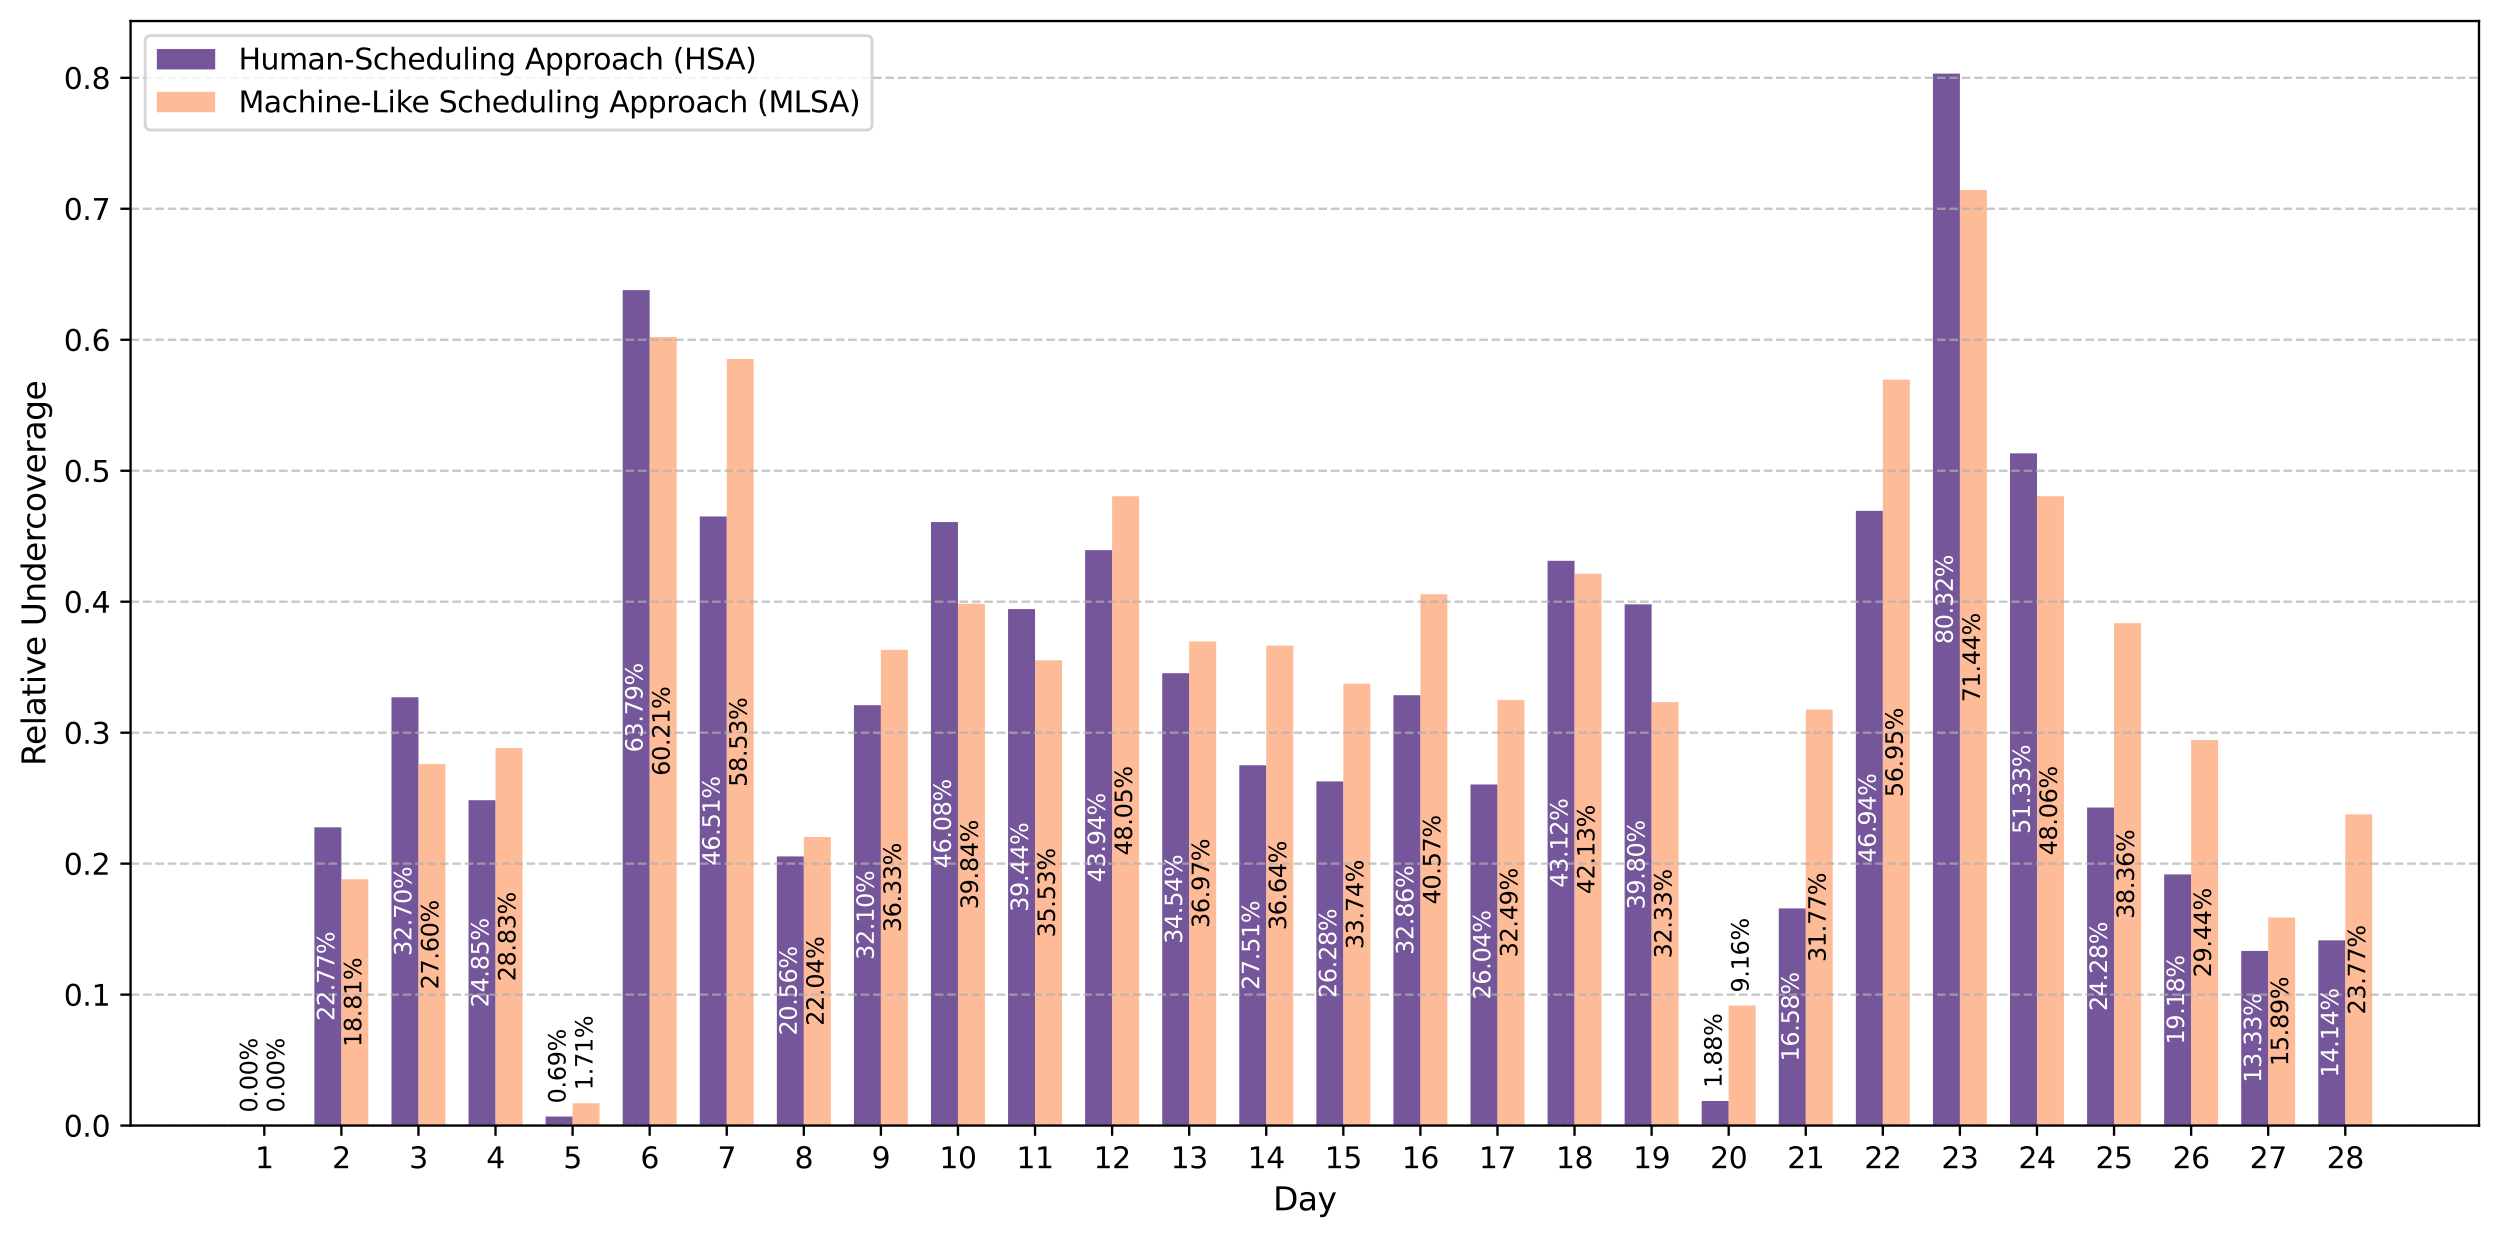 <?xml version="1.0" encoding="utf-8" standalone="no"?>
<!DOCTYPE svg PUBLIC "-//W3C//DTD SVG 1.1//EN"
  "http://www.w3.org/Graphics/SVG/1.1/DTD/svg11.dtd">
<svg xmlns:xlink="http://www.w3.org/1999/xlink" width="856.709pt" height="424.244pt" viewBox="0 0 856.709 424.244" xmlns="http://www.w3.org/2000/svg" version="1.1">
 <defs>
  <style type="text/css">*{stroke-linejoin: round; stroke-linecap: butt}</style>
 </defs>
 <g id="figure_1">
  <g id="patch_1">
   <path d="M -0 424.244 
L 856.709 424.244 
L 856.709 0 
L -0 0 
z
" style="fill: #ffffff"/>
  </g>
  <g id="axes_1">
   <g id="patch_2">
    <path d="M 44.749 385.72 
L 849.509 385.72 
L 849.509 7.2 
L 44.749 7.2 
z
" style="fill: #ffffff"/>
   </g>
   <g id="patch_3">
    <path d="M 81.329 385.72 
L 90.573 385.72 
L 90.573 385.72 
L 81.329 385.72 
z
" clip-path="url(#pd7a2178ee5)" style="fill: #3b0f70; opacity: 0.7"/>
   </g>
   <g id="patch_4">
    <path d="M 107.741 385.72 
L 116.985 385.72 
L 116.985 283.515 
L 107.741 283.515 
z
" clip-path="url(#pd7a2178ee5)" style="fill: #3b0f70; opacity: 0.7"/>
   </g>
   <g id="patch_5">
    <path d="M 134.152 385.72 
L 143.396 385.72 
L 143.396 238.946 
L 134.152 238.946 
z
" clip-path="url(#pd7a2178ee5)" style="fill: #3b0f70; opacity: 0.7"/>
   </g>
   <g id="patch_6">
    <path d="M 160.564 385.72 
L 169.808 385.72 
L 169.808 274.204 
L 160.564 274.204 
z
" clip-path="url(#pd7a2178ee5)" style="fill: #3b0f70; opacity: 0.7"/>
   </g>
   <g id="patch_7">
    <path d="M 186.975 385.72 
L 196.219 385.72 
L 196.219 382.608 
L 186.975 382.608 
z
" clip-path="url(#pd7a2178ee5)" style="fill: #3b0f70; opacity: 0.7"/>
   </g>
   <g id="patch_8">
    <path d="M 213.387 385.72 
L 222.631 385.72 
L 222.631 99.421 
L 213.387 99.421 
z
" clip-path="url(#pd7a2178ee5)" style="fill: #3b0f70; opacity: 0.7"/>
   </g>
   <g id="patch_9">
    <path d="M 239.798 385.72 
L 249.042 385.72 
L 249.042 176.978 
L 239.798 176.978 
z
" clip-path="url(#pd7a2178ee5)" style="fill: #3b0f70; opacity: 0.7"/>
   </g>
   <g id="patch_10">
    <path d="M 266.21 385.72 
L 275.454 385.72 
L 275.454 293.464 
L 266.21 293.464 
z
" clip-path="url(#pd7a2178ee5)" style="fill: #3b0f70; opacity: 0.7"/>
   </g>
   <g id="patch_11">
    <path d="M 292.621 385.72 
L 301.866 385.72 
L 301.866 241.664 
L 292.621 241.664 
z
" clip-path="url(#pd7a2178ee5)" style="fill: #3b0f70; opacity: 0.7"/>
   </g>
   <g id="patch_12">
    <path d="M 319.033 385.72 
L 328.277 385.72 
L 328.277 178.911 
L 319.033 178.911 
z
" clip-path="url(#pd7a2178ee5)" style="fill: #3b0f70; opacity: 0.7"/>
   </g>
   <g id="patch_13">
    <path d="M 345.445 385.72 
L 354.689 385.72 
L 354.689 208.716 
L 345.445 208.716 
z
" clip-path="url(#pd7a2178ee5)" style="fill: #3b0f70; opacity: 0.7"/>
   </g>
   <g id="patch_14">
    <path d="M 371.856 385.72 
L 381.1 385.72 
L 381.1 188.532 
L 371.856 188.532 
z
" clip-path="url(#pd7a2178ee5)" style="fill: #3b0f70; opacity: 0.7"/>
   </g>
   <g id="patch_15">
    <path d="M 398.268 385.72 
L 407.512 385.72 
L 407.512 230.696 
L 398.268 230.696 
z
" clip-path="url(#pd7a2178ee5)" style="fill: #3b0f70; opacity: 0.7"/>
   </g>
   <g id="patch_16">
    <path d="M 424.679 385.72 
L 433.923 385.72 
L 433.923 262.254 
L 424.679 262.254 
z
" clip-path="url(#pd7a2178ee5)" style="fill: #3b0f70; opacity: 0.7"/>
   </g>
   <g id="patch_17">
    <path d="M 451.091 385.72 
L 460.335 385.72 
L 460.335 267.772 
L 451.091 267.772 
z
" clip-path="url(#pd7a2178ee5)" style="fill: #3b0f70; opacity: 0.7"/>
   </g>
   <g id="patch_18">
    <path d="M 477.502 385.72 
L 486.746 385.72 
L 486.746 238.226 
L 477.502 238.226 
z
" clip-path="url(#pd7a2178ee5)" style="fill: #3b0f70; opacity: 0.7"/>
   </g>
   <g id="patch_19">
    <path d="M 503.914 385.72 
L 513.158 385.72 
L 513.158 268.829 
L 503.914 268.829 
z
" clip-path="url(#pd7a2178ee5)" style="fill: #3b0f70; opacity: 0.7"/>
   </g>
   <g id="patch_20">
    <path d="M 530.325 385.72 
L 539.569 385.72 
L 539.569 192.185 
L 530.325 192.185 
z
" clip-path="url(#pd7a2178ee5)" style="fill: #3b0f70; opacity: 0.7"/>
   </g>
   <g id="patch_21">
    <path d="M 556.737 385.72 
L 565.981 385.72 
L 565.981 207.101 
L 556.737 207.101 
z
" clip-path="url(#pd7a2178ee5)" style="fill: #3b0f70; opacity: 0.7"/>
   </g>
   <g id="patch_22">
    <path d="M 583.149 385.72 
L 592.393 385.72 
L 592.393 377.298 
L 583.149 377.298 
z
" clip-path="url(#pd7a2178ee5)" style="fill: #3b0f70; opacity: 0.7"/>
   </g>
   <g id="patch_23">
    <path d="M 609.56 385.72 
L 618.804 385.72 
L 618.804 311.292 
L 609.56 311.292 
z
" clip-path="url(#pd7a2178ee5)" style="fill: #3b0f70; opacity: 0.7"/>
   </g>
   <g id="patch_24">
    <path d="M 635.972 385.72 
L 645.216 385.72 
L 645.216 175.066 
L 635.972 175.066 
z
" clip-path="url(#pd7a2178ee5)" style="fill: #3b0f70; opacity: 0.7"/>
   </g>
   <g id="patch_25">
    <path d="M 662.383 385.72 
L 671.627 385.72 
L 671.627 25.225 
L 662.383 25.225 
z
" clip-path="url(#pd7a2178ee5)" style="fill: #3b0f70; opacity: 0.7"/>
   </g>
   <g id="patch_26">
    <path d="M 688.795 385.72 
L 698.039 385.72 
L 698.039 155.358 
L 688.795 155.358 
z
" clip-path="url(#pd7a2178ee5)" style="fill: #3b0f70; opacity: 0.7"/>
   </g>
   <g id="patch_27">
    <path d="M 715.206 385.72 
L 724.45 385.72 
L 724.45 276.736 
L 715.206 276.736 
z
" clip-path="url(#pd7a2178ee5)" style="fill: #3b0f70; opacity: 0.7"/>
   </g>
   <g id="patch_28">
    <path d="M 741.618 385.72 
L 750.862 385.72 
L 750.862 299.638 
L 741.618 299.638 
z
" clip-path="url(#pd7a2178ee5)" style="fill: #3b0f70; opacity: 0.7"/>
   </g>
   <g id="patch_29">
    <path d="M 768.029 385.72 
L 777.273 385.72 
L 777.273 325.878 
L 768.029 325.878 
z
" clip-path="url(#pd7a2178ee5)" style="fill: #3b0f70; opacity: 0.7"/>
   </g>
   <g id="patch_30">
    <path d="M 794.441 385.72 
L 803.685 385.72 
L 803.685 322.239 
L 794.441 322.239 
z
" clip-path="url(#pd7a2178ee5)" style="fill: #3b0f70; opacity: 0.7"/>
   </g>
   <g id="patch_31">
    <path d="M 90.573 385.72 
L 99.817 385.72 
L 99.817 385.72 
L 90.573 385.72 
z
" clip-path="url(#pd7a2178ee5)" style="fill: #fe9f6d; opacity: 0.7"/>
   </g>
   <g id="patch_32">
    <path d="M 116.985 385.72 
L 126.229 385.72 
L 126.229 301.29 
L 116.985 301.29 
z
" clip-path="url(#pd7a2178ee5)" style="fill: #fe9f6d; opacity: 0.7"/>
   </g>
   <g id="patch_33">
    <path d="M 143.396 385.72 
L 152.64 385.72 
L 152.64 261.832 
L 143.396 261.832 
z
" clip-path="url(#pd7a2178ee5)" style="fill: #fe9f6d; opacity: 0.7"/>
   </g>
   <g id="patch_34">
    <path d="M 169.808 385.72 
L 179.052 385.72 
L 179.052 256.333 
L 169.808 256.333 
z
" clip-path="url(#pd7a2178ee5)" style="fill: #fe9f6d; opacity: 0.7"/>
   </g>
   <g id="patch_35">
    <path d="M 196.219 385.72 
L 205.463 385.72 
L 205.463 378.06 
L 196.219 378.06 
z
" clip-path="url(#pd7a2178ee5)" style="fill: #fe9f6d; opacity: 0.7"/>
   </g>
   <g id="patch_36">
    <path d="M 222.631 385.72 
L 231.875 385.72 
L 231.875 115.492 
L 222.631 115.492 
z
" clip-path="url(#pd7a2178ee5)" style="fill: #fe9f6d; opacity: 0.7"/>
   </g>
   <g id="patch_37">
    <path d="M 249.042 385.72 
L 258.286 385.72 
L 258.286 123.033 
L 249.042 123.033 
z
" clip-path="url(#pd7a2178ee5)" style="fill: #fe9f6d; opacity: 0.7"/>
   </g>
   <g id="patch_38">
    <path d="M 275.454 385.72 
L 284.698 385.72 
L 284.698 286.815 
L 275.454 286.815 
z
" clip-path="url(#pd7a2178ee5)" style="fill: #fe9f6d; opacity: 0.7"/>
   </g>
   <g id="patch_39">
    <path d="M 301.866 385.72 
L 311.11 385.72 
L 311.11 222.666 
L 301.866 222.666 
z
" clip-path="url(#pd7a2178ee5)" style="fill: #fe9f6d; opacity: 0.7"/>
   </g>
   <g id="patch_40">
    <path d="M 328.277 385.72 
L 337.521 385.72 
L 337.521 206.906 
L 328.277 206.906 
z
" clip-path="url(#pd7a2178ee5)" style="fill: #fe9f6d; opacity: 0.7"/>
   </g>
   <g id="patch_41">
    <path d="M 354.689 385.72 
L 363.933 385.72 
L 363.933 226.266 
L 354.689 226.266 
z
" clip-path="url(#pd7a2178ee5)" style="fill: #fe9f6d; opacity: 0.7"/>
   </g>
   <g id="patch_42">
    <path d="M 381.1 385.72 
L 390.344 385.72 
L 390.344 170.073 
L 381.1 170.073 
z
" clip-path="url(#pd7a2178ee5)" style="fill: #fe9f6d; opacity: 0.7"/>
   </g>
   <g id="patch_43">
    <path d="M 407.512 385.72 
L 416.756 385.72 
L 416.756 219.807 
L 407.512 219.807 
z
" clip-path="url(#pd7a2178ee5)" style="fill: #fe9f6d; opacity: 0.7"/>
   </g>
   <g id="patch_44">
    <path d="M 433.923 385.72 
L 443.167 385.72 
L 443.167 221.268 
L 433.923 221.268 
z
" clip-path="url(#pd7a2178ee5)" style="fill: #fe9f6d; opacity: 0.7"/>
   </g>
   <g id="patch_45">
    <path d="M 460.335 385.72 
L 469.579 385.72 
L 469.579 234.291 
L 460.335 234.291 
z
" clip-path="url(#pd7a2178ee5)" style="fill: #fe9f6d; opacity: 0.7"/>
   </g>
   <g id="patch_46">
    <path d="M 486.746 385.72 
L 495.99 385.72 
L 495.99 203.644 
L 486.746 203.644 
z
" clip-path="url(#pd7a2178ee5)" style="fill: #fe9f6d; opacity: 0.7"/>
   </g>
   <g id="patch_47">
    <path d="M 513.158 385.72 
L 522.402 385.72 
L 522.402 239.906 
L 513.158 239.906 
z
" clip-path="url(#pd7a2178ee5)" style="fill: #fe9f6d; opacity: 0.7"/>
   </g>
   <g id="patch_48">
    <path d="M 539.569 385.72 
L 548.814 385.72 
L 548.814 196.632 
L 539.569 196.632 
z
" clip-path="url(#pd7a2178ee5)" style="fill: #fe9f6d; opacity: 0.7"/>
   </g>
   <g id="patch_49">
    <path d="M 565.981 385.72 
L 575.225 385.72 
L 575.225 240.618 
L 565.981 240.618 
z
" clip-path="url(#pd7a2178ee5)" style="fill: #fe9f6d; opacity: 0.7"/>
   </g>
   <g id="patch_50">
    <path d="M 592.393 385.72 
L 601.637 385.72 
L 601.637 344.607 
L 592.393 344.607 
z
" clip-path="url(#pd7a2178ee5)" style="fill: #fe9f6d; opacity: 0.7"/>
   </g>
   <g id="patch_51">
    <path d="M 618.804 385.72 
L 628.048 385.72 
L 628.048 243.129 
L 618.804 243.129 
z
" clip-path="url(#pd7a2178ee5)" style="fill: #fe9f6d; opacity: 0.7"/>
   </g>
   <g id="patch_52">
    <path d="M 645.216 385.72 
L 654.46 385.72 
L 654.46 130.103 
L 645.216 130.103 
z
" clip-path="url(#pd7a2178ee5)" style="fill: #fe9f6d; opacity: 0.7"/>
   </g>
   <g id="patch_53">
    <path d="M 671.627 385.72 
L 680.871 385.72 
L 680.871 65.085 
L 671.627 65.085 
z
" clip-path="url(#pd7a2178ee5)" style="fill: #fe9f6d; opacity: 0.7"/>
   </g>
   <g id="patch_54">
    <path d="M 698.039 385.72 
L 707.283 385.72 
L 707.283 170.031 
L 698.039 170.031 
z
" clip-path="url(#pd7a2178ee5)" style="fill: #fe9f6d; opacity: 0.7"/>
   </g>
   <g id="patch_55">
    <path d="M 724.45 385.72 
L 733.694 385.72 
L 733.694 213.539 
L 724.45 213.539 
z
" clip-path="url(#pd7a2178ee5)" style="fill: #fe9f6d; opacity: 0.7"/>
   </g>
   <g id="patch_56">
    <path d="M 750.862 385.72 
L 760.106 385.72 
L 760.106 253.59 
L 750.862 253.59 
z
" clip-path="url(#pd7a2178ee5)" style="fill: #fe9f6d; opacity: 0.7"/>
   </g>
   <g id="patch_57">
    <path d="M 777.273 385.72 
L 786.518 385.72 
L 786.518 314.393 
L 777.273 314.393 
z
" clip-path="url(#pd7a2178ee5)" style="fill: #fe9f6d; opacity: 0.7"/>
   </g>
   <g id="patch_58">
    <path d="M 803.685 385.72 
L 812.929 385.72 
L 812.929 279.056 
L 803.685 279.056 
z
" clip-path="url(#pd7a2178ee5)" style="fill: #fe9f6d; opacity: 0.7"/>
   </g>
   <g id="matplotlib.axis_1">
    <g id="xtick_1">
     <g id="line2d_1">
      <defs>
       <path id="ma29bc03b81" d="M 0 0 
L 0 3.5 
" style="stroke: #000000; stroke-width: 0.8"/>
      </defs>
      <g>
       <use xlink:href="#ma29bc03b81" x="90.573" y="385.72" style="stroke: #000000; stroke-width: 0.8"/>
      </g>
     </g>
     <g id="text_1">
      <!-- 1 -->
      <g transform="translate(87.392 400.318) scale(0.1 -0.1)">
       <defs>
        <path id="DejaVuSans-31" d="M 794 531 
L 1825 531 
L 1825 4091 
L 703 3866 
L 703 4441 
L 1819 4666 
L 2450 4666 
L 2450 531 
L 3481 531 
L 3481 0 
L 794 0 
L 794 531 
z
" transform="scale(0.016)"/>
       </defs>
       <use xlink:href="#DejaVuSans-31"/>
      </g>
     </g>
    </g>
    <g id="xtick_2">
     <g id="line2d_2">
      <g>
       <use xlink:href="#ma29bc03b81" x="116.985" y="385.72" style="stroke: #000000; stroke-width: 0.8"/>
      </g>
     </g>
     <g id="text_2">
      <!-- 2 -->
      <g transform="translate(113.803 400.318) scale(0.1 -0.1)">
       <defs>
        <path id="DejaVuSans-32" d="M 1228 531 
L 3431 531 
L 3431 0 
L 469 0 
L 469 531 
Q 828 903 1448 1529 
Q 2069 2156 2228 2338 
Q 2531 2678 2651 2914 
Q 2772 3150 2772 3378 
Q 2772 3750 2511 3984 
Q 2250 4219 1831 4219 
Q 1534 4219 1204 4116 
Q 875 4013 500 3803 
L 500 4441 
Q 881 4594 1212 4672 
Q 1544 4750 1819 4750 
Q 2544 4750 2975 4387 
Q 3406 4025 3406 3419 
Q 3406 3131 3298 2873 
Q 3191 2616 2906 2266 
Q 2828 2175 2409 1742 
Q 1991 1309 1228 531 
z
" transform="scale(0.016)"/>
       </defs>
       <use xlink:href="#DejaVuSans-32"/>
      </g>
     </g>
    </g>
    <g id="xtick_3">
     <g id="line2d_3">
      <g>
       <use xlink:href="#ma29bc03b81" x="143.396" y="385.72" style="stroke: #000000; stroke-width: 0.8"/>
      </g>
     </g>
     <g id="text_3">
      <!-- 3 -->
      <g transform="translate(140.215 400.318) scale(0.1 -0.1)">
       <defs>
        <path id="DejaVuSans-33" d="M 2597 2516 
Q 3050 2419 3304 2112 
Q 3559 1806 3559 1356 
Q 3559 666 3084 287 
Q 2609 -91 1734 -91 
Q 1441 -91 1130 -33 
Q 819 25 488 141 
L 488 750 
Q 750 597 1062 519 
Q 1375 441 1716 441 
Q 2309 441 2620 675 
Q 2931 909 2931 1356 
Q 2931 1769 2642 2001 
Q 2353 2234 1838 2234 
L 1294 2234 
L 1294 2753 
L 1863 2753 
Q 2328 2753 2575 2939 
Q 2822 3125 2822 3475 
Q 2822 3834 2567 4026 
Q 2313 4219 1838 4219 
Q 1578 4219 1281 4162 
Q 984 4106 628 3988 
L 628 4550 
Q 988 4650 1302 4700 
Q 1616 4750 1894 4750 
Q 2613 4750 3031 4423 
Q 3450 4097 3450 3541 
Q 3450 3153 3228 2886 
Q 3006 2619 2597 2516 
z
" transform="scale(0.016)"/>
       </defs>
       <use xlink:href="#DejaVuSans-33"/>
      </g>
     </g>
    </g>
    <g id="xtick_4">
     <g id="line2d_4">
      <g>
       <use xlink:href="#ma29bc03b81" x="169.808" y="385.72" style="stroke: #000000; stroke-width: 0.8"/>
      </g>
     </g>
     <g id="text_4">
      <!-- 4 -->
      <g transform="translate(166.627 400.318) scale(0.1 -0.1)">
       <defs>
        <path id="DejaVuSans-34" d="M 2419 4116 
L 825 1625 
L 2419 1625 
L 2419 4116 
z
M 2253 4666 
L 3047 4666 
L 3047 1625 
L 3713 1625 
L 3713 1100 
L 3047 1100 
L 3047 0 
L 2419 0 
L 2419 1100 
L 313 1100 
L 313 1709 
L 2253 4666 
z
" transform="scale(0.016)"/>
       </defs>
       <use xlink:href="#DejaVuSans-34"/>
      </g>
     </g>
    </g>
    <g id="xtick_5">
     <g id="line2d_5">
      <g>
       <use xlink:href="#ma29bc03b81" x="196.219" y="385.72" style="stroke: #000000; stroke-width: 0.8"/>
      </g>
     </g>
     <g id="text_5">
      <!-- 5 -->
      <g transform="translate(193.038 400.318) scale(0.1 -0.1)">
       <defs>
        <path id="DejaVuSans-35" d="M 691 4666 
L 3169 4666 
L 3169 4134 
L 1269 4134 
L 1269 2991 
Q 1406 3038 1543 3061 
Q 1681 3084 1819 3084 
Q 2600 3084 3056 2656 
Q 3513 2228 3513 1497 
Q 3513 744 3044 326 
Q 2575 -91 1722 -91 
Q 1428 -91 1123 -41 
Q 819 9 494 109 
L 494 744 
Q 775 591 1075 516 
Q 1375 441 1709 441 
Q 2250 441 2565 725 
Q 2881 1009 2881 1497 
Q 2881 1984 2565 2268 
Q 2250 2553 1709 2553 
Q 1456 2553 1204 2497 
Q 953 2441 691 2322 
L 691 4666 
z
" transform="scale(0.016)"/>
       </defs>
       <use xlink:href="#DejaVuSans-35"/>
      </g>
     </g>
    </g>
    <g id="xtick_6">
     <g id="line2d_6">
      <g>
       <use xlink:href="#ma29bc03b81" x="222.631" y="385.72" style="stroke: #000000; stroke-width: 0.8"/>
      </g>
     </g>
     <g id="text_6">
      <!-- 6 -->
      <g transform="translate(219.45 400.318) scale(0.1 -0.1)">
       <defs>
        <path id="DejaVuSans-36" d="M 2113 2584 
Q 1688 2584 1439 2293 
Q 1191 2003 1191 1497 
Q 1191 994 1439 701 
Q 1688 409 2113 409 
Q 2538 409 2786 701 
Q 3034 994 3034 1497 
Q 3034 2003 2786 2293 
Q 2538 2584 2113 2584 
z
M 3366 4563 
L 3366 3988 
Q 3128 4100 2886 4159 
Q 2644 4219 2406 4219 
Q 1781 4219 1451 3797 
Q 1122 3375 1075 2522 
Q 1259 2794 1537 2939 
Q 1816 3084 2150 3084 
Q 2853 3084 3261 2657 
Q 3669 2231 3669 1497 
Q 3669 778 3244 343 
Q 2819 -91 2113 -91 
Q 1303 -91 875 529 
Q 447 1150 447 2328 
Q 447 3434 972 4092 
Q 1497 4750 2381 4750 
Q 2619 4750 2861 4703 
Q 3103 4656 3366 4563 
z
" transform="scale(0.016)"/>
       </defs>
       <use xlink:href="#DejaVuSans-36"/>
      </g>
     </g>
    </g>
    <g id="xtick_7">
     <g id="line2d_7">
      <g>
       <use xlink:href="#ma29bc03b81" x="249.042" y="385.72" style="stroke: #000000; stroke-width: 0.8"/>
      </g>
     </g>
     <g id="text_7">
      <!-- 7 -->
      <g transform="translate(245.861 400.318) scale(0.1 -0.1)">
       <defs>
        <path id="DejaVuSans-37" d="M 525 4666 
L 3525 4666 
L 3525 4397 
L 1831 0 
L 1172 0 
L 2766 4134 
L 525 4134 
L 525 4666 
z
" transform="scale(0.016)"/>
       </defs>
       <use xlink:href="#DejaVuSans-37"/>
      </g>
     </g>
    </g>
    <g id="xtick_8">
     <g id="line2d_8">
      <g>
       <use xlink:href="#ma29bc03b81" x="275.454" y="385.72" style="stroke: #000000; stroke-width: 0.8"/>
      </g>
     </g>
     <g id="text_8">
      <!-- 8 -->
      <g transform="translate(272.273 400.318) scale(0.1 -0.1)">
       <defs>
        <path id="DejaVuSans-38" d="M 2034 2216 
Q 1584 2216 1326 1975 
Q 1069 1734 1069 1313 
Q 1069 891 1326 650 
Q 1584 409 2034 409 
Q 2484 409 2743 651 
Q 3003 894 3003 1313 
Q 3003 1734 2745 1975 
Q 2488 2216 2034 2216 
z
M 1403 2484 
Q 997 2584 770 2862 
Q 544 3141 544 3541 
Q 544 4100 942 4425 
Q 1341 4750 2034 4750 
Q 2731 4750 3128 4425 
Q 3525 4100 3525 3541 
Q 3525 3141 3298 2862 
Q 3072 2584 2669 2484 
Q 3125 2378 3379 2068 
Q 3634 1759 3634 1313 
Q 3634 634 3220 271 
Q 2806 -91 2034 -91 
Q 1263 -91 848 271 
Q 434 634 434 1313 
Q 434 1759 690 2068 
Q 947 2378 1403 2484 
z
M 1172 3481 
Q 1172 3119 1398 2916 
Q 1625 2713 2034 2713 
Q 2441 2713 2670 2916 
Q 2900 3119 2900 3481 
Q 2900 3844 2670 4047 
Q 2441 4250 2034 4250 
Q 1625 4250 1398 4047 
Q 1172 3844 1172 3481 
z
" transform="scale(0.016)"/>
       </defs>
       <use xlink:href="#DejaVuSans-38"/>
      </g>
     </g>
    </g>
    <g id="xtick_9">
     <g id="line2d_9">
      <g>
       <use xlink:href="#ma29bc03b81" x="301.866" y="385.72" style="stroke: #000000; stroke-width: 0.8"/>
      </g>
     </g>
     <g id="text_9">
      <!-- 9 -->
      <g transform="translate(298.684 400.318) scale(0.1 -0.1)">
       <defs>
        <path id="DejaVuSans-39" d="M 703 97 
L 703 672 
Q 941 559 1184 500 
Q 1428 441 1663 441 
Q 2288 441 2617 861 
Q 2947 1281 2994 2138 
Q 2813 1869 2534 1725 
Q 2256 1581 1919 1581 
Q 1219 1581 811 2004 
Q 403 2428 403 3163 
Q 403 3881 828 4315 
Q 1253 4750 1959 4750 
Q 2769 4750 3195 4129 
Q 3622 3509 3622 2328 
Q 3622 1225 3098 567 
Q 2575 -91 1691 -91 
Q 1453 -91 1209 -44 
Q 966 3 703 97 
z
M 1959 2075 
Q 2384 2075 2632 2365 
Q 2881 2656 2881 3163 
Q 2881 3666 2632 3958 
Q 2384 4250 1959 4250 
Q 1534 4250 1286 3958 
Q 1038 3666 1038 3163 
Q 1038 2656 1286 2365 
Q 1534 2075 1959 2075 
z
" transform="scale(0.016)"/>
       </defs>
       <use xlink:href="#DejaVuSans-39"/>
      </g>
     </g>
    </g>
    <g id="xtick_10">
     <g id="line2d_10">
      <g>
       <use xlink:href="#ma29bc03b81" x="328.277" y="385.72" style="stroke: #000000; stroke-width: 0.8"/>
      </g>
     </g>
     <g id="text_10">
      <!-- 10 -->
      <g transform="translate(321.915 400.318) scale(0.1 -0.1)">
       <defs>
        <path id="DejaVuSans-30" d="M 2034 4250 
Q 1547 4250 1301 3770 
Q 1056 3291 1056 2328 
Q 1056 1369 1301 889 
Q 1547 409 2034 409 
Q 2525 409 2770 889 
Q 3016 1369 3016 2328 
Q 3016 3291 2770 3770 
Q 2525 4250 2034 4250 
z
M 2034 4750 
Q 2819 4750 3233 4129 
Q 3647 3509 3647 2328 
Q 3647 1150 3233 529 
Q 2819 -91 2034 -91 
Q 1250 -91 836 529 
Q 422 1150 422 2328 
Q 422 3509 836 4129 
Q 1250 4750 2034 4750 
z
" transform="scale(0.016)"/>
       </defs>
       <use xlink:href="#DejaVuSans-31"/>
       <use xlink:href="#DejaVuSans-30" x="63.623"/>
      </g>
     </g>
    </g>
    <g id="xtick_11">
     <g id="line2d_11">
      <g>
       <use xlink:href="#ma29bc03b81" x="354.689" y="385.72" style="stroke: #000000; stroke-width: 0.8"/>
      </g>
     </g>
     <g id="text_11">
      <!-- 11 -->
      <g transform="translate(348.326 400.318) scale(0.1 -0.1)">
       <use xlink:href="#DejaVuSans-31"/>
       <use xlink:href="#DejaVuSans-31" x="63.623"/>
      </g>
     </g>
    </g>
    <g id="xtick_12">
     <g id="line2d_12">
      <g>
       <use xlink:href="#ma29bc03b81" x="381.1" y="385.72" style="stroke: #000000; stroke-width: 0.8"/>
      </g>
     </g>
     <g id="text_12">
      <!-- 12 -->
      <g transform="translate(374.738 400.318) scale(0.1 -0.1)">
       <use xlink:href="#DejaVuSans-31"/>
       <use xlink:href="#DejaVuSans-32" x="63.623"/>
      </g>
     </g>
    </g>
    <g id="xtick_13">
     <g id="line2d_13">
      <g>
       <use xlink:href="#ma29bc03b81" x="407.512" y="385.72" style="stroke: #000000; stroke-width: 0.8"/>
      </g>
     </g>
     <g id="text_13">
      <!-- 13 -->
      <g transform="translate(401.149 400.318) scale(0.1 -0.1)">
       <use xlink:href="#DejaVuSans-31"/>
       <use xlink:href="#DejaVuSans-33" x="63.623"/>
      </g>
     </g>
    </g>
    <g id="xtick_14">
     <g id="line2d_14">
      <g>
       <use xlink:href="#ma29bc03b81" x="433.923" y="385.72" style="stroke: #000000; stroke-width: 0.8"/>
      </g>
     </g>
     <g id="text_14">
      <!-- 14 -->
      <g transform="translate(427.561 400.318) scale(0.1 -0.1)">
       <use xlink:href="#DejaVuSans-31"/>
       <use xlink:href="#DejaVuSans-34" x="63.623"/>
      </g>
     </g>
    </g>
    <g id="xtick_15">
     <g id="line2d_15">
      <g>
       <use xlink:href="#ma29bc03b81" x="460.335" y="385.72" style="stroke: #000000; stroke-width: 0.8"/>
      </g>
     </g>
     <g id="text_15">
      <!-- 15 -->
      <g transform="translate(453.972 400.318) scale(0.1 -0.1)">
       <use xlink:href="#DejaVuSans-31"/>
       <use xlink:href="#DejaVuSans-35" x="63.623"/>
      </g>
     </g>
    </g>
    <g id="xtick_16">
     <g id="line2d_16">
      <g>
       <use xlink:href="#ma29bc03b81" x="486.746" y="385.72" style="stroke: #000000; stroke-width: 0.8"/>
      </g>
     </g>
     <g id="text_16">
      <!-- 16 -->
      <g transform="translate(480.384 400.318) scale(0.1 -0.1)">
       <use xlink:href="#DejaVuSans-31"/>
       <use xlink:href="#DejaVuSans-36" x="63.623"/>
      </g>
     </g>
    </g>
    <g id="xtick_17">
     <g id="line2d_17">
      <g>
       <use xlink:href="#ma29bc03b81" x="513.158" y="385.72" style="stroke: #000000; stroke-width: 0.8"/>
      </g>
     </g>
     <g id="text_17">
      <!-- 17 -->
      <g transform="translate(506.795 400.318) scale(0.1 -0.1)">
       <use xlink:href="#DejaVuSans-31"/>
       <use xlink:href="#DejaVuSans-37" x="63.623"/>
      </g>
     </g>
    </g>
    <g id="xtick_18">
     <g id="line2d_18">
      <g>
       <use xlink:href="#ma29bc03b81" x="539.569" y="385.72" style="stroke: #000000; stroke-width: 0.8"/>
      </g>
     </g>
     <g id="text_18">
      <!-- 18 -->
      <g transform="translate(533.207 400.318) scale(0.1 -0.1)">
       <use xlink:href="#DejaVuSans-31"/>
       <use xlink:href="#DejaVuSans-38" x="63.623"/>
      </g>
     </g>
    </g>
    <g id="xtick_19">
     <g id="line2d_19">
      <g>
       <use xlink:href="#ma29bc03b81" x="565.981" y="385.72" style="stroke: #000000; stroke-width: 0.8"/>
      </g>
     </g>
     <g id="text_19">
      <!-- 19 -->
      <g transform="translate(559.619 400.318) scale(0.1 -0.1)">
       <use xlink:href="#DejaVuSans-31"/>
       <use xlink:href="#DejaVuSans-39" x="63.623"/>
      </g>
     </g>
    </g>
    <g id="xtick_20">
     <g id="line2d_20">
      <g>
       <use xlink:href="#ma29bc03b81" x="592.393" y="385.72" style="stroke: #000000; stroke-width: 0.8"/>
      </g>
     </g>
     <g id="text_20">
      <!-- 20 -->
      <g transform="translate(586.03 400.318) scale(0.1 -0.1)">
       <use xlink:href="#DejaVuSans-32"/>
       <use xlink:href="#DejaVuSans-30" x="63.623"/>
      </g>
     </g>
    </g>
    <g id="xtick_21">
     <g id="line2d_21">
      <g>
       <use xlink:href="#ma29bc03b81" x="618.804" y="385.72" style="stroke: #000000; stroke-width: 0.8"/>
      </g>
     </g>
     <g id="text_21">
      <!-- 21 -->
      <g transform="translate(612.442 400.318) scale(0.1 -0.1)">
       <use xlink:href="#DejaVuSans-32"/>
       <use xlink:href="#DejaVuSans-31" x="63.623"/>
      </g>
     </g>
    </g>
    <g id="xtick_22">
     <g id="line2d_22">
      <g>
       <use xlink:href="#ma29bc03b81" x="645.216" y="385.72" style="stroke: #000000; stroke-width: 0.8"/>
      </g>
     </g>
     <g id="text_22">
      <!-- 22 -->
      <g transform="translate(638.853 400.318) scale(0.1 -0.1)">
       <use xlink:href="#DejaVuSans-32"/>
       <use xlink:href="#DejaVuSans-32" x="63.623"/>
      </g>
     </g>
    </g>
    <g id="xtick_23">
     <g id="line2d_23">
      <g>
       <use xlink:href="#ma29bc03b81" x="671.627" y="385.72" style="stroke: #000000; stroke-width: 0.8"/>
      </g>
     </g>
     <g id="text_23">
      <!-- 23 -->
      <g transform="translate(665.265 400.318) scale(0.1 -0.1)">
       <use xlink:href="#DejaVuSans-32"/>
       <use xlink:href="#DejaVuSans-33" x="63.623"/>
      </g>
     </g>
    </g>
    <g id="xtick_24">
     <g id="line2d_24">
      <g>
       <use xlink:href="#ma29bc03b81" x="698.039" y="385.72" style="stroke: #000000; stroke-width: 0.8"/>
      </g>
     </g>
     <g id="text_24">
      <!-- 24 -->
      <g transform="translate(691.676 400.318) scale(0.1 -0.1)">
       <use xlink:href="#DejaVuSans-32"/>
       <use xlink:href="#DejaVuSans-34" x="63.623"/>
      </g>
     </g>
    </g>
    <g id="xtick_25">
     <g id="line2d_25">
      <g>
       <use xlink:href="#ma29bc03b81" x="724.45" y="385.72" style="stroke: #000000; stroke-width: 0.8"/>
      </g>
     </g>
     <g id="text_25">
      <!-- 25 -->
      <g transform="translate(718.088 400.318) scale(0.1 -0.1)">
       <use xlink:href="#DejaVuSans-32"/>
       <use xlink:href="#DejaVuSans-35" x="63.623"/>
      </g>
     </g>
    </g>
    <g id="xtick_26">
     <g id="line2d_26">
      <g>
       <use xlink:href="#ma29bc03b81" x="750.862" y="385.72" style="stroke: #000000; stroke-width: 0.8"/>
      </g>
     </g>
     <g id="text_26">
      <!-- 26 -->
      <g transform="translate(744.499 400.318) scale(0.1 -0.1)">
       <use xlink:href="#DejaVuSans-32"/>
       <use xlink:href="#DejaVuSans-36" x="63.623"/>
      </g>
     </g>
    </g>
    <g id="xtick_27">
     <g id="line2d_27">
      <g>
       <use xlink:href="#ma29bc03b81" x="777.273" y="385.72" style="stroke: #000000; stroke-width: 0.8"/>
      </g>
     </g>
     <g id="text_27">
      <!-- 27 -->
      <g transform="translate(770.911 400.318) scale(0.1 -0.1)">
       <use xlink:href="#DejaVuSans-32"/>
       <use xlink:href="#DejaVuSans-37" x="63.623"/>
      </g>
     </g>
    </g>
    <g id="xtick_28">
     <g id="line2d_28">
      <g>
       <use xlink:href="#ma29bc03b81" x="803.685" y="385.72" style="stroke: #000000; stroke-width: 0.8"/>
      </g>
     </g>
     <g id="text_28">
      <!-- 28 -->
      <g transform="translate(797.323 400.318) scale(0.1 -0.1)">
       <use xlink:href="#DejaVuSans-32"/>
       <use xlink:href="#DejaVuSans-38" x="63.623"/>
      </g>
     </g>
    </g>
    <g id="text_29">
     <!-- Day -->
     <g transform="translate(436.268 414.756) scale(0.11 -0.11)">
      <defs>
       <path id="DejaVuSans-44" d="M 1259 4147 
L 1259 519 
L 2022 519 
Q 2988 519 3436 956 
Q 3884 1394 3884 2338 
Q 3884 3275 3436 3711 
Q 2988 4147 2022 4147 
L 1259 4147 
z
M 628 4666 
L 1925 4666 
Q 3281 4666 3915 4102 
Q 4550 3538 4550 2338 
Q 4550 1131 3912 565 
Q 3275 0 1925 0 
L 628 0 
L 628 4666 
z
" transform="scale(0.016)"/>
       <path id="DejaVuSans-61" d="M 2194 1759 
Q 1497 1759 1228 1600 
Q 959 1441 959 1056 
Q 959 750 1161 570 
Q 1363 391 1709 391 
Q 2188 391 2477 730 
Q 2766 1069 2766 1631 
L 2766 1759 
L 2194 1759 
z
M 3341 1997 
L 3341 0 
L 2766 0 
L 2766 531 
Q 2569 213 2275 61 
Q 1981 -91 1556 -91 
Q 1019 -91 701 211 
Q 384 513 384 1019 
Q 384 1609 779 1909 
Q 1175 2209 1959 2209 
L 2766 2209 
L 2766 2266 
Q 2766 2663 2505 2880 
Q 2244 3097 1772 3097 
Q 1472 3097 1187 3025 
Q 903 2953 641 2809 
L 641 3341 
Q 956 3463 1253 3523 
Q 1550 3584 1831 3584 
Q 2591 3584 2966 3190 
Q 3341 2797 3341 1997 
z
" transform="scale(0.016)"/>
       <path id="DejaVuSans-79" d="M 2059 -325 
Q 1816 -950 1584 -1140 
Q 1353 -1331 966 -1331 
L 506 -1331 
L 506 -850 
L 844 -850 
Q 1081 -850 1212 -737 
Q 1344 -625 1503 -206 
L 1606 56 
L 191 3500 
L 800 3500 
L 1894 763 
L 2988 3500 
L 3597 3500 
L 2059 -325 
z
" transform="scale(0.016)"/>
      </defs>
      <use xlink:href="#DejaVuSans-44"/>
      <use xlink:href="#DejaVuSans-61" x="77.002"/>
      <use xlink:href="#DejaVuSans-79" x="138.281"/>
     </g>
    </g>
   </g>
   <g id="matplotlib.axis_2">
    <g id="ytick_1">
     <g id="line2d_29">
      <path d="M 44.749 385.72 
L 849.509 385.72 
" clip-path="url(#pd7a2178ee5)" style="fill: none; stroke-dasharray: 2.96,1.28; stroke-dashoffset: 0; stroke: #b0b0b0; stroke-opacity: 0.7; stroke-width: 0.8"/>
     </g>
     <g id="line2d_30">
      <defs>
       <path id="m2da6985557" d="M 0 0 
L -3.5 0 
" style="stroke: #000000; stroke-width: 0.8"/>
      </defs>
      <g>
       <use xlink:href="#m2da6985557" x="44.749" y="385.72" style="stroke: #000000; stroke-width: 0.8"/>
      </g>
     </g>
     <g id="text_30">
      <!-- 0.0 -->
      <g transform="translate(21.846 389.519) scale(0.1 -0.1)">
       <defs>
        <path id="DejaVuSans-2e" d="M 684 794 
L 1344 794 
L 1344 0 
L 684 0 
L 684 794 
z
" transform="scale(0.016)"/>
       </defs>
       <use xlink:href="#DejaVuSans-30"/>
       <use xlink:href="#DejaVuSans-2e" x="63.623"/>
       <use xlink:href="#DejaVuSans-30" x="95.41"/>
      </g>
     </g>
    </g>
    <g id="ytick_2">
     <g id="line2d_31">
      <path d="M 44.749 340.839 
L 849.509 340.839 
" clip-path="url(#pd7a2178ee5)" style="fill: none; stroke-dasharray: 2.96,1.28; stroke-dashoffset: 0; stroke: #b0b0b0; stroke-opacity: 0.7; stroke-width: 0.8"/>
     </g>
     <g id="line2d_32">
      <g>
       <use xlink:href="#m2da6985557" x="44.749" y="340.839" style="stroke: #000000; stroke-width: 0.8"/>
      </g>
     </g>
     <g id="text_31">
      <!-- 0.1 -->
      <g transform="translate(21.846 344.638) scale(0.1 -0.1)">
       <use xlink:href="#DejaVuSans-30"/>
       <use xlink:href="#DejaVuSans-2e" x="63.623"/>
       <use xlink:href="#DejaVuSans-31" x="95.41"/>
      </g>
     </g>
    </g>
    <g id="ytick_3">
     <g id="line2d_33">
      <path d="M 44.749 295.958 
L 849.509 295.958 
" clip-path="url(#pd7a2178ee5)" style="fill: none; stroke-dasharray: 2.96,1.28; stroke-dashoffset: 0; stroke: #b0b0b0; stroke-opacity: 0.7; stroke-width: 0.8"/>
     </g>
     <g id="line2d_34">
      <g>
       <use xlink:href="#m2da6985557" x="44.749" y="295.958" style="stroke: #000000; stroke-width: 0.8"/>
      </g>
     </g>
     <g id="text_32">
      <!-- 0.2 -->
      <g transform="translate(21.846 299.757) scale(0.1 -0.1)">
       <use xlink:href="#DejaVuSans-30"/>
       <use xlink:href="#DejaVuSans-2e" x="63.623"/>
       <use xlink:href="#DejaVuSans-32" x="95.41"/>
      </g>
     </g>
    </g>
    <g id="ytick_4">
     <g id="line2d_35">
      <path d="M 44.749 251.076 
L 849.509 251.076 
" clip-path="url(#pd7a2178ee5)" style="fill: none; stroke-dasharray: 2.96,1.28; stroke-dashoffset: 0; stroke: #b0b0b0; stroke-opacity: 0.7; stroke-width: 0.8"/>
     </g>
     <g id="line2d_36">
      <g>
       <use xlink:href="#m2da6985557" x="44.749" y="251.076" style="stroke: #000000; stroke-width: 0.8"/>
      </g>
     </g>
     <g id="text_33">
      <!-- 0.3 -->
      <g transform="translate(21.846 254.876) scale(0.1 -0.1)">
       <use xlink:href="#DejaVuSans-30"/>
       <use xlink:href="#DejaVuSans-2e" x="63.623"/>
       <use xlink:href="#DejaVuSans-33" x="95.41"/>
      </g>
     </g>
    </g>
    <g id="ytick_5">
     <g id="line2d_37">
      <path d="M 44.749 206.195 
L 849.509 206.195 
" clip-path="url(#pd7a2178ee5)" style="fill: none; stroke-dasharray: 2.96,1.28; stroke-dashoffset: 0; stroke: #b0b0b0; stroke-opacity: 0.7; stroke-width: 0.8"/>
     </g>
     <g id="line2d_38">
      <g>
       <use xlink:href="#m2da6985557" x="44.749" y="206.195" style="stroke: #000000; stroke-width: 0.8"/>
      </g>
     </g>
     <g id="text_34">
      <!-- 0.4 -->
      <g transform="translate(21.846 209.994) scale(0.1 -0.1)">
       <use xlink:href="#DejaVuSans-30"/>
       <use xlink:href="#DejaVuSans-2e" x="63.623"/>
       <use xlink:href="#DejaVuSans-34" x="95.41"/>
      </g>
     </g>
    </g>
    <g id="ytick_6">
     <g id="line2d_39">
      <path d="M 44.749 161.314 
L 849.509 161.314 
" clip-path="url(#pd7a2178ee5)" style="fill: none; stroke-dasharray: 2.96,1.28; stroke-dashoffset: 0; stroke: #b0b0b0; stroke-opacity: 0.7; stroke-width: 0.8"/>
     </g>
     <g id="line2d_40">
      <g>
       <use xlink:href="#m2da6985557" x="44.749" y="161.314" style="stroke: #000000; stroke-width: 0.8"/>
      </g>
     </g>
     <g id="text_35">
      <!-- 0.5 -->
      <g transform="translate(21.846 165.113) scale(0.1 -0.1)">
       <use xlink:href="#DejaVuSans-30"/>
       <use xlink:href="#DejaVuSans-2e" x="63.623"/>
       <use xlink:href="#DejaVuSans-35" x="95.41"/>
      </g>
     </g>
    </g>
    <g id="ytick_7">
     <g id="line2d_41">
      <path d="M 44.749 116.433 
L 849.509 116.433 
" clip-path="url(#pd7a2178ee5)" style="fill: none; stroke-dasharray: 2.96,1.28; stroke-dashoffset: 0; stroke: #b0b0b0; stroke-opacity: 0.7; stroke-width: 0.8"/>
     </g>
     <g id="line2d_42">
      <g>
       <use xlink:href="#m2da6985557" x="44.749" y="116.433" style="stroke: #000000; stroke-width: 0.8"/>
      </g>
     </g>
     <g id="text_36">
      <!-- 0.6 -->
      <g transform="translate(21.846 120.232) scale(0.1 -0.1)">
       <use xlink:href="#DejaVuSans-30"/>
       <use xlink:href="#DejaVuSans-2e" x="63.623"/>
       <use xlink:href="#DejaVuSans-36" x="95.41"/>
      </g>
     </g>
    </g>
    <g id="ytick_8">
     <g id="line2d_43">
      <path d="M 44.749 71.551 
L 849.509 71.551 
" clip-path="url(#pd7a2178ee5)" style="fill: none; stroke-dasharray: 2.96,1.28; stroke-dashoffset: 0; stroke: #b0b0b0; stroke-opacity: 0.7; stroke-width: 0.8"/>
     </g>
     <g id="line2d_44">
      <g>
       <use xlink:href="#m2da6985557" x="44.749" y="71.551" style="stroke: #000000; stroke-width: 0.8"/>
      </g>
     </g>
     <g id="text_37">
      <!-- 0.7 -->
      <g transform="translate(21.846 75.351) scale(0.1 -0.1)">
       <use xlink:href="#DejaVuSans-30"/>
       <use xlink:href="#DejaVuSans-2e" x="63.623"/>
       <use xlink:href="#DejaVuSans-37" x="95.41"/>
      </g>
     </g>
    </g>
    <g id="ytick_9">
     <g id="line2d_45">
      <path d="M 44.749 26.67 
L 849.509 26.67 
" clip-path="url(#pd7a2178ee5)" style="fill: none; stroke-dasharray: 2.96,1.28; stroke-dashoffset: 0; stroke: #b0b0b0; stroke-opacity: 0.7; stroke-width: 0.8"/>
     </g>
     <g id="line2d_46">
      <g>
       <use xlink:href="#m2da6985557" x="44.749" y="26.67" style="stroke: #000000; stroke-width: 0.8"/>
      </g>
     </g>
     <g id="text_38">
      <!-- 0.8 -->
      <g transform="translate(21.846 30.469) scale(0.1 -0.1)">
       <use xlink:href="#DejaVuSans-30"/>
       <use xlink:href="#DejaVuSans-2e" x="63.623"/>
       <use xlink:href="#DejaVuSans-38" x="95.41"/>
      </g>
     </g>
    </g>
    <g id="text_39">
     <!-- Relative Undercoverage -->
     <g transform="translate(15.558 262.449) rotate(-90) scale(0.11 -0.11)">
      <defs>
       <path id="DejaVuSans-52" d="M 2841 2188 
Q 3044 2119 3236 1894 
Q 3428 1669 3622 1275 
L 4263 0 
L 3584 0 
L 2988 1197 
Q 2756 1666 2539 1819 
Q 2322 1972 1947 1972 
L 1259 1972 
L 1259 0 
L 628 0 
L 628 4666 
L 2053 4666 
Q 2853 4666 3247 4331 
Q 3641 3997 3641 3322 
Q 3641 2881 3436 2590 
Q 3231 2300 2841 2188 
z
M 1259 4147 
L 1259 2491 
L 2053 2491 
Q 2509 2491 2742 2702 
Q 2975 2913 2975 3322 
Q 2975 3731 2742 3939 
Q 2509 4147 2053 4147 
L 1259 4147 
z
" transform="scale(0.016)"/>
       <path id="DejaVuSans-65" d="M 3597 1894 
L 3597 1613 
L 953 1613 
Q 991 1019 1311 708 
Q 1631 397 2203 397 
Q 2534 397 2845 478 
Q 3156 559 3463 722 
L 3463 178 
Q 3153 47 2828 -22 
Q 2503 -91 2169 -91 
Q 1331 -91 842 396 
Q 353 884 353 1716 
Q 353 2575 817 3079 
Q 1281 3584 2069 3584 
Q 2775 3584 3186 3129 
Q 3597 2675 3597 1894 
z
M 3022 2063 
Q 3016 2534 2758 2815 
Q 2500 3097 2075 3097 
Q 1594 3097 1305 2825 
Q 1016 2553 972 2059 
L 3022 2063 
z
" transform="scale(0.016)"/>
       <path id="DejaVuSans-6c" d="M 603 4863 
L 1178 4863 
L 1178 0 
L 603 0 
L 603 4863 
z
" transform="scale(0.016)"/>
       <path id="DejaVuSans-74" d="M 1172 4494 
L 1172 3500 
L 2356 3500 
L 2356 3053 
L 1172 3053 
L 1172 1153 
Q 1172 725 1289 603 
Q 1406 481 1766 481 
L 2356 481 
L 2356 0 
L 1766 0 
Q 1100 0 847 248 
Q 594 497 594 1153 
L 594 3053 
L 172 3053 
L 172 3500 
L 594 3500 
L 594 4494 
L 1172 4494 
z
" transform="scale(0.016)"/>
       <path id="DejaVuSans-69" d="M 603 3500 
L 1178 3500 
L 1178 0 
L 603 0 
L 603 3500 
z
M 603 4863 
L 1178 4863 
L 1178 4134 
L 603 4134 
L 603 4863 
z
" transform="scale(0.016)"/>
       <path id="DejaVuSans-76" d="M 191 3500 
L 800 3500 
L 1894 563 
L 2988 3500 
L 3597 3500 
L 2284 0 
L 1503 0 
L 191 3500 
z
" transform="scale(0.016)"/>
       <path id="DejaVuSans-20" transform="scale(0.016)"/>
       <path id="DejaVuSans-55" d="M 556 4666 
L 1191 4666 
L 1191 1831 
Q 1191 1081 1462 751 
Q 1734 422 2344 422 
Q 2950 422 3222 751 
Q 3494 1081 3494 1831 
L 3494 4666 
L 4128 4666 
L 4128 1753 
Q 4128 841 3676 375 
Q 3225 -91 2344 -91 
Q 1459 -91 1007 375 
Q 556 841 556 1753 
L 556 4666 
z
" transform="scale(0.016)"/>
       <path id="DejaVuSans-6e" d="M 3513 2113 
L 3513 0 
L 2938 0 
L 2938 2094 
Q 2938 2591 2744 2837 
Q 2550 3084 2163 3084 
Q 1697 3084 1428 2787 
Q 1159 2491 1159 1978 
L 1159 0 
L 581 0 
L 581 3500 
L 1159 3500 
L 1159 2956 
Q 1366 3272 1645 3428 
Q 1925 3584 2291 3584 
Q 2894 3584 3203 3211 
Q 3513 2838 3513 2113 
z
" transform="scale(0.016)"/>
       <path id="DejaVuSans-64" d="M 2906 2969 
L 2906 4863 
L 3481 4863 
L 3481 0 
L 2906 0 
L 2906 525 
Q 2725 213 2448 61 
Q 2172 -91 1784 -91 
Q 1150 -91 751 415 
Q 353 922 353 1747 
Q 353 2572 751 3078 
Q 1150 3584 1784 3584 
Q 2172 3584 2448 3432 
Q 2725 3281 2906 2969 
z
M 947 1747 
Q 947 1113 1208 752 
Q 1469 391 1925 391 
Q 2381 391 2643 752 
Q 2906 1113 2906 1747 
Q 2906 2381 2643 2742 
Q 2381 3103 1925 3103 
Q 1469 3103 1208 2742 
Q 947 2381 947 1747 
z
" transform="scale(0.016)"/>
       <path id="DejaVuSans-72" d="M 2631 2963 
Q 2534 3019 2420 3045 
Q 2306 3072 2169 3072 
Q 1681 3072 1420 2755 
Q 1159 2438 1159 1844 
L 1159 0 
L 581 0 
L 581 3500 
L 1159 3500 
L 1159 2956 
Q 1341 3275 1631 3429 
Q 1922 3584 2338 3584 
Q 2397 3584 2469 3576 
Q 2541 3569 2628 3553 
L 2631 2963 
z
" transform="scale(0.016)"/>
       <path id="DejaVuSans-63" d="M 3122 3366 
L 3122 2828 
Q 2878 2963 2633 3030 
Q 2388 3097 2138 3097 
Q 1578 3097 1268 2742 
Q 959 2388 959 1747 
Q 959 1106 1268 751 
Q 1578 397 2138 397 
Q 2388 397 2633 464 
Q 2878 531 3122 666 
L 3122 134 
Q 2881 22 2623 -34 
Q 2366 -91 2075 -91 
Q 1284 -91 818 406 
Q 353 903 353 1747 
Q 353 2603 823 3093 
Q 1294 3584 2113 3584 
Q 2378 3584 2631 3529 
Q 2884 3475 3122 3366 
z
" transform="scale(0.016)"/>
       <path id="DejaVuSans-6f" d="M 1959 3097 
Q 1497 3097 1228 2736 
Q 959 2375 959 1747 
Q 959 1119 1226 758 
Q 1494 397 1959 397 
Q 2419 397 2687 759 
Q 2956 1122 2956 1747 
Q 2956 2369 2687 2733 
Q 2419 3097 1959 3097 
z
M 1959 3584 
Q 2709 3584 3137 3096 
Q 3566 2609 3566 1747 
Q 3566 888 3137 398 
Q 2709 -91 1959 -91 
Q 1206 -91 779 398 
Q 353 888 353 1747 
Q 353 2609 779 3096 
Q 1206 3584 1959 3584 
z
" transform="scale(0.016)"/>
       <path id="DejaVuSans-67" d="M 2906 1791 
Q 2906 2416 2648 2759 
Q 2391 3103 1925 3103 
Q 1463 3103 1205 2759 
Q 947 2416 947 1791 
Q 947 1169 1205 825 
Q 1463 481 1925 481 
Q 2391 481 2648 825 
Q 2906 1169 2906 1791 
z
M 3481 434 
Q 3481 -459 3084 -895 
Q 2688 -1331 1869 -1331 
Q 1566 -1331 1297 -1286 
Q 1028 -1241 775 -1147 
L 775 -588 
Q 1028 -725 1275 -790 
Q 1522 -856 1778 -856 
Q 2344 -856 2625 -561 
Q 2906 -266 2906 331 
L 2906 616 
Q 2728 306 2450 153 
Q 2172 0 1784 0 
Q 1141 0 747 490 
Q 353 981 353 1791 
Q 353 2603 747 3093 
Q 1141 3584 1784 3584 
Q 2172 3584 2450 3431 
Q 2728 3278 2906 2969 
L 2906 3500 
L 3481 3500 
L 3481 434 
z
" transform="scale(0.016)"/>
      </defs>
      <use xlink:href="#DejaVuSans-52"/>
      <use xlink:href="#DejaVuSans-65" x="64.982"/>
      <use xlink:href="#DejaVuSans-6c" x="126.506"/>
      <use xlink:href="#DejaVuSans-61" x="154.289"/>
      <use xlink:href="#DejaVuSans-74" x="215.568"/>
      <use xlink:href="#DejaVuSans-69" x="254.777"/>
      <use xlink:href="#DejaVuSans-76" x="282.561"/>
      <use xlink:href="#DejaVuSans-65" x="341.74"/>
      <use xlink:href="#DejaVuSans-20" x="403.264"/>
      <use xlink:href="#DejaVuSans-55" x="435.051"/>
      <use xlink:href="#DejaVuSans-6e" x="508.244"/>
      <use xlink:href="#DejaVuSans-64" x="571.623"/>
      <use xlink:href="#DejaVuSans-65" x="635.1"/>
      <use xlink:href="#DejaVuSans-72" x="696.623"/>
      <use xlink:href="#DejaVuSans-63" x="735.486"/>
      <use xlink:href="#DejaVuSans-6f" x="790.467"/>
      <use xlink:href="#DejaVuSans-76" x="851.648"/>
      <use xlink:href="#DejaVuSans-65" x="910.828"/>
      <use xlink:href="#DejaVuSans-72" x="972.352"/>
      <use xlink:href="#DejaVuSans-61" x="1013.465"/>
      <use xlink:href="#DejaVuSans-67" x="1074.744"/>
      <use xlink:href="#DejaVuSans-65" x="1138.221"/>
     </g>
    </g>
   </g>
   <g id="patch_59">
    <path d="M 44.749 385.72 
L 44.749 7.2 
" style="fill: none; stroke: #000000; stroke-width: 0.8; stroke-linejoin: miter; stroke-linecap: square"/>
   </g>
   <g id="patch_60">
    <path d="M 849.509 385.72 
L 849.509 7.2 
" style="fill: none; stroke: #000000; stroke-width: 0.8; stroke-linejoin: miter; stroke-linecap: square"/>
   </g>
   <g id="patch_61">
    <path d="M 44.749 385.72 
L 849.509 385.72 
" style="fill: none; stroke: #000000; stroke-width: 0.8; stroke-linejoin: miter; stroke-linecap: square"/>
   </g>
   <g id="patch_62">
    <path d="M 44.749 7.2 
L 849.509 7.2 
" style="fill: none; stroke: #000000; stroke-width: 0.8; stroke-linejoin: miter; stroke-linecap: square"/>
   </g>
   <g id="text_40">
    <!-- 0.00% -->
    <g transform="translate(88.159 381.232) rotate(-90) scale(0.08 -0.08)">
     <defs>
      <path id="DejaVuSans-25" d="M 4653 2053 
Q 4381 2053 4226 1822 
Q 4072 1591 4072 1178 
Q 4072 772 4226 539 
Q 4381 306 4653 306 
Q 4919 306 5073 539 
Q 5228 772 5228 1178 
Q 5228 1588 5073 1820 
Q 4919 2053 4653 2053 
z
M 4653 2450 
Q 5147 2450 5437 2106 
Q 5728 1763 5728 1178 
Q 5728 594 5436 251 
Q 5144 -91 4653 -91 
Q 4153 -91 3862 251 
Q 3572 594 3572 1178 
Q 3572 1766 3864 2108 
Q 4156 2450 4653 2450 
z
M 1428 4353 
Q 1159 4353 1004 4120 
Q 850 3888 850 3481 
Q 850 3069 1003 2837 
Q 1156 2606 1428 2606 
Q 1700 2606 1854 2837 
Q 2009 3069 2009 3481 
Q 2009 3884 1853 4118 
Q 1697 4353 1428 4353 
z
M 4250 4750 
L 4750 4750 
L 1831 -91 
L 1331 -91 
L 4250 4750 
z
M 1428 4750 
Q 1922 4750 2215 4408 
Q 2509 4066 2509 3481 
Q 2509 2891 2217 2550 
Q 1925 2209 1428 2209 
Q 931 2209 642 2551 
Q 353 2894 353 3481 
Q 353 4063 643 4406 
Q 934 4750 1428 4750 
z
" transform="scale(0.016)"/>
     </defs>
     <use xlink:href="#DejaVuSans-30"/>
     <use xlink:href="#DejaVuSans-2e" x="63.623"/>
     <use xlink:href="#DejaVuSans-30" x="95.41"/>
     <use xlink:href="#DejaVuSans-30" x="159.033"/>
     <use xlink:href="#DejaVuSans-25" x="222.656"/>
    </g>
   </g>
   <g id="text_41">
    <!-- 22.77% -->
    <g style="fill: #ffffff" transform="translate(114.57 349.869) rotate(-90) scale(0.08 -0.08)">
     <use xlink:href="#DejaVuSans-32"/>
     <use xlink:href="#DejaVuSans-32" x="63.623"/>
     <use xlink:href="#DejaVuSans-2e" x="127.246"/>
     <use xlink:href="#DejaVuSans-37" x="159.033"/>
     <use xlink:href="#DejaVuSans-37" x="222.656"/>
     <use xlink:href="#DejaVuSans-25" x="286.279"/>
    </g>
   </g>
   <g id="text_42">
    <!-- 32.70% -->
    <g style="fill: #ffffff" transform="translate(140.982 327.585) rotate(-90) scale(0.08 -0.08)">
     <use xlink:href="#DejaVuSans-33"/>
     <use xlink:href="#DejaVuSans-32" x="63.623"/>
     <use xlink:href="#DejaVuSans-2e" x="127.246"/>
     <use xlink:href="#DejaVuSans-37" x="159.033"/>
     <use xlink:href="#DejaVuSans-30" x="222.656"/>
     <use xlink:href="#DejaVuSans-25" x="286.279"/>
    </g>
   </g>
   <g id="text_43">
    <!-- 24.85% -->
    <g style="fill: #ffffff" transform="translate(167.393 345.214) rotate(-90) scale(0.08 -0.08)">
     <use xlink:href="#DejaVuSans-32"/>
     <use xlink:href="#DejaVuSans-34" x="63.623"/>
     <use xlink:href="#DejaVuSans-2e" x="127.246"/>
     <use xlink:href="#DejaVuSans-38" x="159.033"/>
     <use xlink:href="#DejaVuSans-35" x="222.656"/>
     <use xlink:href="#DejaVuSans-25" x="286.279"/>
    </g>
   </g>
   <g id="text_44">
    <!-- 0.69% -->
    <g transform="translate(193.805 378.12) rotate(-90) scale(0.08 -0.08)">
     <use xlink:href="#DejaVuSans-30"/>
     <use xlink:href="#DejaVuSans-2e" x="63.623"/>
     <use xlink:href="#DejaVuSans-36" x="95.41"/>
     <use xlink:href="#DejaVuSans-39" x="159.033"/>
     <use xlink:href="#DejaVuSans-25" x="222.656"/>
    </g>
   </g>
   <g id="text_45">
    <!-- 63.79% -->
    <g style="fill: #ffffff" transform="translate(220.216 257.822) rotate(-90) scale(0.08 -0.08)">
     <use xlink:href="#DejaVuSans-36"/>
     <use xlink:href="#DejaVuSans-33" x="63.623"/>
     <use xlink:href="#DejaVuSans-2e" x="127.246"/>
     <use xlink:href="#DejaVuSans-37" x="159.033"/>
     <use xlink:href="#DejaVuSans-39" x="222.656"/>
     <use xlink:href="#DejaVuSans-25" x="286.279"/>
    </g>
   </g>
   <g id="text_46">
    <!-- 46.51% -->
    <g style="fill: #ffffff" transform="translate(246.628 296.601) rotate(-90) scale(0.08 -0.08)">
     <use xlink:href="#DejaVuSans-34"/>
     <use xlink:href="#DejaVuSans-36" x="63.623"/>
     <use xlink:href="#DejaVuSans-2e" x="127.246"/>
     <use xlink:href="#DejaVuSans-35" x="159.033"/>
     <use xlink:href="#DejaVuSans-31" x="222.656"/>
     <use xlink:href="#DejaVuSans-25" x="286.279"/>
    </g>
   </g>
   <g id="text_47">
    <!-- 20.56% -->
    <g style="fill: #ffffff" transform="translate(273.039 354.844) rotate(-90) scale(0.08 -0.08)">
     <use xlink:href="#DejaVuSans-32"/>
     <use xlink:href="#DejaVuSans-30" x="63.623"/>
     <use xlink:href="#DejaVuSans-2e" x="127.246"/>
     <use xlink:href="#DejaVuSans-35" x="159.033"/>
     <use xlink:href="#DejaVuSans-36" x="222.656"/>
     <use xlink:href="#DejaVuSans-25" x="286.279"/>
    </g>
   </g>
   <g id="text_48">
    <!-- 32.10% -->
    <g style="fill: #ffffff" transform="translate(299.451 328.944) rotate(-90) scale(0.08 -0.08)">
     <use xlink:href="#DejaVuSans-33"/>
     <use xlink:href="#DejaVuSans-32" x="63.623"/>
     <use xlink:href="#DejaVuSans-2e" x="127.246"/>
     <use xlink:href="#DejaVuSans-31" x="159.033"/>
     <use xlink:href="#DejaVuSans-30" x="222.656"/>
     <use xlink:href="#DejaVuSans-25" x="286.279"/>
    </g>
   </g>
   <g id="text_49">
    <!-- 46.08% -->
    <g style="fill: #ffffff" transform="translate(325.863 297.567) rotate(-90) scale(0.08 -0.08)">
     <use xlink:href="#DejaVuSans-34"/>
     <use xlink:href="#DejaVuSans-36" x="63.623"/>
     <use xlink:href="#DejaVuSans-2e" x="127.246"/>
     <use xlink:href="#DejaVuSans-30" x="159.033"/>
     <use xlink:href="#DejaVuSans-38" x="222.656"/>
     <use xlink:href="#DejaVuSans-25" x="286.279"/>
    </g>
   </g>
   <g id="text_50">
    <!-- 39.44% -->
    <g style="fill: #ffffff" transform="translate(352.274 312.47) rotate(-90) scale(0.08 -0.08)">
     <use xlink:href="#DejaVuSans-33"/>
     <use xlink:href="#DejaVuSans-39" x="63.623"/>
     <use xlink:href="#DejaVuSans-2e" x="127.246"/>
     <use xlink:href="#DejaVuSans-34" x="159.033"/>
     <use xlink:href="#DejaVuSans-34" x="222.656"/>
     <use xlink:href="#DejaVuSans-25" x="286.279"/>
    </g>
   </g>
   <g id="text_51">
    <!-- 43.94% -->
    <g style="fill: #ffffff" transform="translate(378.686 302.378) rotate(-90) scale(0.08 -0.08)">
     <use xlink:href="#DejaVuSans-34"/>
     <use xlink:href="#DejaVuSans-33" x="63.623"/>
     <use xlink:href="#DejaVuSans-2e" x="127.246"/>
     <use xlink:href="#DejaVuSans-39" x="159.033"/>
     <use xlink:href="#DejaVuSans-34" x="222.656"/>
     <use xlink:href="#DejaVuSans-25" x="286.279"/>
    </g>
   </g>
   <g id="text_52">
    <!-- 34.54% -->
    <g style="fill: #ffffff" transform="translate(405.097 323.46) rotate(-90) scale(0.08 -0.08)">
     <use xlink:href="#DejaVuSans-33"/>
     <use xlink:href="#DejaVuSans-34" x="63.623"/>
     <use xlink:href="#DejaVuSans-2e" x="127.246"/>
     <use xlink:href="#DejaVuSans-35" x="159.033"/>
     <use xlink:href="#DejaVuSans-34" x="222.656"/>
     <use xlink:href="#DejaVuSans-25" x="286.279"/>
    </g>
   </g>
   <g id="text_53">
    <!-- 27.51% -->
    <g style="fill: #ffffff" transform="translate(431.509 339.239) rotate(-90) scale(0.08 -0.08)">
     <use xlink:href="#DejaVuSans-32"/>
     <use xlink:href="#DejaVuSans-37" x="63.623"/>
     <use xlink:href="#DejaVuSans-2e" x="127.246"/>
     <use xlink:href="#DejaVuSans-35" x="159.033"/>
     <use xlink:href="#DejaVuSans-31" x="222.656"/>
     <use xlink:href="#DejaVuSans-25" x="286.279"/>
    </g>
   </g>
   <g id="text_54">
    <!-- 26.28% -->
    <g style="fill: #ffffff" transform="translate(457.92 341.998) rotate(-90) scale(0.08 -0.08)">
     <use xlink:href="#DejaVuSans-32"/>
     <use xlink:href="#DejaVuSans-36" x="63.623"/>
     <use xlink:href="#DejaVuSans-2e" x="127.246"/>
     <use xlink:href="#DejaVuSans-32" x="159.033"/>
     <use xlink:href="#DejaVuSans-38" x="222.656"/>
     <use xlink:href="#DejaVuSans-25" x="286.279"/>
    </g>
   </g>
   <g id="text_55">
    <!-- 32.86% -->
    <g style="fill: #ffffff" transform="translate(484.332 327.225) rotate(-90) scale(0.08 -0.08)">
     <use xlink:href="#DejaVuSans-33"/>
     <use xlink:href="#DejaVuSans-32" x="63.623"/>
     <use xlink:href="#DejaVuSans-2e" x="127.246"/>
     <use xlink:href="#DejaVuSans-38" x="159.033"/>
     <use xlink:href="#DejaVuSans-36" x="222.656"/>
     <use xlink:href="#DejaVuSans-25" x="286.279"/>
    </g>
   </g>
   <g id="text_56">
    <!-- 26.04% -->
    <g style="fill: #ffffff" transform="translate(510.743 342.527) rotate(-90) scale(0.08 -0.08)">
     <use xlink:href="#DejaVuSans-32"/>
     <use xlink:href="#DejaVuSans-36" x="63.623"/>
     <use xlink:href="#DejaVuSans-2e" x="127.246"/>
     <use xlink:href="#DejaVuSans-30" x="159.033"/>
     <use xlink:href="#DejaVuSans-34" x="222.656"/>
     <use xlink:href="#DejaVuSans-25" x="286.279"/>
    </g>
   </g>
   <g id="text_57">
    <!-- 43.12% -->
    <g style="fill: #ffffff" transform="translate(537.155 304.205) rotate(-90) scale(0.08 -0.08)">
     <use xlink:href="#DejaVuSans-34"/>
     <use xlink:href="#DejaVuSans-33" x="63.623"/>
     <use xlink:href="#DejaVuSans-2e" x="127.246"/>
     <use xlink:href="#DejaVuSans-31" x="159.033"/>
     <use xlink:href="#DejaVuSans-32" x="222.656"/>
     <use xlink:href="#DejaVuSans-25" x="286.279"/>
    </g>
   </g>
   <g id="text_58">
    <!-- 39.80% -->
    <g style="fill: #ffffff" transform="translate(563.567 311.662) rotate(-90) scale(0.08 -0.08)">
     <use xlink:href="#DejaVuSans-33"/>
     <use xlink:href="#DejaVuSans-39" x="63.623"/>
     <use xlink:href="#DejaVuSans-2e" x="127.246"/>
     <use xlink:href="#DejaVuSans-38" x="159.033"/>
     <use xlink:href="#DejaVuSans-30" x="222.656"/>
     <use xlink:href="#DejaVuSans-25" x="286.279"/>
    </g>
   </g>
   <g id="text_59">
    <!-- 1.88% -->
    <g transform="translate(589.978 372.81) rotate(-90) scale(0.08 -0.08)">
     <use xlink:href="#DejaVuSans-31"/>
     <use xlink:href="#DejaVuSans-2e" x="63.623"/>
     <use xlink:href="#DejaVuSans-38" x="95.41"/>
     <use xlink:href="#DejaVuSans-38" x="159.033"/>
     <use xlink:href="#DejaVuSans-25" x="222.656"/>
    </g>
   </g>
   <g id="text_60">
    <!-- 16.58% -->
    <g style="fill: #ffffff" transform="translate(616.39 363.758) rotate(-90) scale(0.08 -0.08)">
     <use xlink:href="#DejaVuSans-31"/>
     <use xlink:href="#DejaVuSans-36" x="63.623"/>
     <use xlink:href="#DejaVuSans-2e" x="127.246"/>
     <use xlink:href="#DejaVuSans-35" x="159.033"/>
     <use xlink:href="#DejaVuSans-38" x="222.656"/>
     <use xlink:href="#DejaVuSans-25" x="286.279"/>
    </g>
   </g>
   <g id="text_61">
    <!-- 46.94% -->
    <g style="fill: #ffffff" transform="translate(642.801 295.645) rotate(-90) scale(0.08 -0.08)">
     <use xlink:href="#DejaVuSans-34"/>
     <use xlink:href="#DejaVuSans-36" x="63.623"/>
     <use xlink:href="#DejaVuSans-2e" x="127.246"/>
     <use xlink:href="#DejaVuSans-39" x="159.033"/>
     <use xlink:href="#DejaVuSans-34" x="222.656"/>
     <use xlink:href="#DejaVuSans-25" x="286.279"/>
    </g>
   </g>
   <g id="text_62">
    <!-- 80.32% -->
    <g style="fill: #ffffff" transform="translate(669.213 220.724) rotate(-90) scale(0.08 -0.08)">
     <use xlink:href="#DejaVuSans-38"/>
     <use xlink:href="#DejaVuSans-30" x="63.623"/>
     <use xlink:href="#DejaVuSans-2e" x="127.246"/>
     <use xlink:href="#DejaVuSans-33" x="159.033"/>
     <use xlink:href="#DejaVuSans-32" x="222.656"/>
     <use xlink:href="#DejaVuSans-25" x="286.279"/>
    </g>
   </g>
   <g id="text_63">
    <!-- 51.33% -->
    <g style="fill: #ffffff" transform="translate(695.624 285.791) rotate(-90) scale(0.08 -0.08)">
     <use xlink:href="#DejaVuSans-35"/>
     <use xlink:href="#DejaVuSans-31" x="63.623"/>
     <use xlink:href="#DejaVuSans-2e" x="127.246"/>
     <use xlink:href="#DejaVuSans-33" x="159.033"/>
     <use xlink:href="#DejaVuSans-33" x="222.656"/>
     <use xlink:href="#DejaVuSans-25" x="286.279"/>
    </g>
   </g>
   <g id="text_64">
    <!-- 24.28% -->
    <g style="fill: #ffffff" transform="translate(722.036 346.48) rotate(-90) scale(0.08 -0.08)">
     <use xlink:href="#DejaVuSans-32"/>
     <use xlink:href="#DejaVuSans-34" x="63.623"/>
     <use xlink:href="#DejaVuSans-2e" x="127.246"/>
     <use xlink:href="#DejaVuSans-32" x="159.033"/>
     <use xlink:href="#DejaVuSans-38" x="222.656"/>
     <use xlink:href="#DejaVuSans-25" x="286.279"/>
    </g>
   </g>
   <g id="text_65">
    <!-- 19.18% -->
    <g style="fill: #ffffff" transform="translate(748.447 357.931) rotate(-90) scale(0.08 -0.08)">
     <use xlink:href="#DejaVuSans-31"/>
     <use xlink:href="#DejaVuSans-39" x="63.623"/>
     <use xlink:href="#DejaVuSans-2e" x="127.246"/>
     <use xlink:href="#DejaVuSans-31" x="159.033"/>
     <use xlink:href="#DejaVuSans-38" x="222.656"/>
     <use xlink:href="#DejaVuSans-25" x="286.279"/>
    </g>
   </g>
   <g id="text_66">
    <!-- 13.33% -->
    <g style="fill: #ffffff" transform="translate(774.859 371.051) rotate(-90) scale(0.08 -0.08)">
     <use xlink:href="#DejaVuSans-31"/>
     <use xlink:href="#DejaVuSans-33" x="63.623"/>
     <use xlink:href="#DejaVuSans-2e" x="127.246"/>
     <use xlink:href="#DejaVuSans-33" x="159.033"/>
     <use xlink:href="#DejaVuSans-33" x="222.656"/>
     <use xlink:href="#DejaVuSans-25" x="286.279"/>
    </g>
   </g>
   <g id="text_67">
    <!-- 14.14% -->
    <g style="fill: #ffffff" transform="translate(801.27 369.232) rotate(-90) scale(0.08 -0.08)">
     <use xlink:href="#DejaVuSans-31"/>
     <use xlink:href="#DejaVuSans-34" x="63.623"/>
     <use xlink:href="#DejaVuSans-2e" x="127.246"/>
     <use xlink:href="#DejaVuSans-31" x="159.033"/>
     <use xlink:href="#DejaVuSans-34" x="222.656"/>
     <use xlink:href="#DejaVuSans-25" x="286.279"/>
    </g>
   </g>
   <g id="text_68">
    <!-- 0.00% -->
    <g transform="translate(97.403 381.232) rotate(-90) scale(0.08 -0.08)">
     <use xlink:href="#DejaVuSans-30"/>
     <use xlink:href="#DejaVuSans-2e" x="63.623"/>
     <use xlink:href="#DejaVuSans-30" x="95.41"/>
     <use xlink:href="#DejaVuSans-30" x="159.033"/>
     <use xlink:href="#DejaVuSans-25" x="222.656"/>
    </g>
   </g>
   <g id="text_69">
    <!-- 18.81% -->
    <g transform="translate(123.814 358.757) rotate(-90) scale(0.08 -0.08)">
     <use xlink:href="#DejaVuSans-31"/>
     <use xlink:href="#DejaVuSans-38" x="63.623"/>
     <use xlink:href="#DejaVuSans-2e" x="127.246"/>
     <use xlink:href="#DejaVuSans-38" x="159.033"/>
     <use xlink:href="#DejaVuSans-31" x="222.656"/>
     <use xlink:href="#DejaVuSans-25" x="286.279"/>
    </g>
   </g>
   <g id="text_70">
    <!-- 27.60% -->
    <g transform="translate(150.226 339.028) rotate(-90) scale(0.08 -0.08)">
     <use xlink:href="#DejaVuSans-32"/>
     <use xlink:href="#DejaVuSans-37" x="63.623"/>
     <use xlink:href="#DejaVuSans-2e" x="127.246"/>
     <use xlink:href="#DejaVuSans-36" x="159.033"/>
     <use xlink:href="#DejaVuSans-30" x="222.656"/>
     <use xlink:href="#DejaVuSans-25" x="286.279"/>
    </g>
   </g>
   <g id="text_71">
    <!-- 28.83% -->
    <g transform="translate(176.637 336.278) rotate(-90) scale(0.08 -0.08)">
     <use xlink:href="#DejaVuSans-32"/>
     <use xlink:href="#DejaVuSans-38" x="63.623"/>
     <use xlink:href="#DejaVuSans-2e" x="127.246"/>
     <use xlink:href="#DejaVuSans-38" x="159.033"/>
     <use xlink:href="#DejaVuSans-33" x="222.656"/>
     <use xlink:href="#DejaVuSans-25" x="286.279"/>
    </g>
   </g>
   <g id="text_72">
    <!-- 1.71% -->
    <g transform="translate(203.049 373.572) rotate(-90) scale(0.08 -0.08)">
     <use xlink:href="#DejaVuSans-31"/>
     <use xlink:href="#DejaVuSans-2e" x="63.623"/>
     <use xlink:href="#DejaVuSans-37" x="95.41"/>
     <use xlink:href="#DejaVuSans-31" x="159.033"/>
     <use xlink:href="#DejaVuSans-25" x="222.656"/>
    </g>
   </g>
   <g id="text_73">
    <!-- 60.21% -->
    <g transform="translate(229.46 265.858) rotate(-90) scale(0.08 -0.08)">
     <use xlink:href="#DejaVuSans-36"/>
     <use xlink:href="#DejaVuSans-30" x="63.623"/>
     <use xlink:href="#DejaVuSans-2e" x="127.246"/>
     <use xlink:href="#DejaVuSans-32" x="159.033"/>
     <use xlink:href="#DejaVuSans-31" x="222.656"/>
     <use xlink:href="#DejaVuSans-25" x="286.279"/>
    </g>
   </g>
   <g id="text_74">
    <!-- 58.53% -->
    <g transform="translate(255.872 269.628) rotate(-90) scale(0.08 -0.08)">
     <use xlink:href="#DejaVuSans-35"/>
     <use xlink:href="#DejaVuSans-38" x="63.623"/>
     <use xlink:href="#DejaVuSans-2e" x="127.246"/>
     <use xlink:href="#DejaVuSans-35" x="159.033"/>
     <use xlink:href="#DejaVuSans-33" x="222.656"/>
     <use xlink:href="#DejaVuSans-25" x="286.279"/>
    </g>
   </g>
   <g id="text_75">
    <!-- 22.04% -->
    <g transform="translate(282.283 351.519) rotate(-90) scale(0.08 -0.08)">
     <use xlink:href="#DejaVuSans-32"/>
     <use xlink:href="#DejaVuSans-32" x="63.623"/>
     <use xlink:href="#DejaVuSans-2e" x="127.246"/>
     <use xlink:href="#DejaVuSans-30" x="159.033"/>
     <use xlink:href="#DejaVuSans-34" x="222.656"/>
     <use xlink:href="#DejaVuSans-25" x="286.279"/>
    </g>
   </g>
   <g id="text_76">
    <!-- 36.33% -->
    <g transform="translate(308.695 319.445) rotate(-90) scale(0.08 -0.08)">
     <use xlink:href="#DejaVuSans-33"/>
     <use xlink:href="#DejaVuSans-36" x="63.623"/>
     <use xlink:href="#DejaVuSans-2e" x="127.246"/>
     <use xlink:href="#DejaVuSans-33" x="159.033"/>
     <use xlink:href="#DejaVuSans-33" x="222.656"/>
     <use xlink:href="#DejaVuSans-25" x="286.279"/>
    </g>
   </g>
   <g id="text_77">
    <!-- 39.84% -->
    <g transform="translate(335.107 311.565) rotate(-90) scale(0.08 -0.08)">
     <use xlink:href="#DejaVuSans-33"/>
     <use xlink:href="#DejaVuSans-39" x="63.623"/>
     <use xlink:href="#DejaVuSans-2e" x="127.246"/>
     <use xlink:href="#DejaVuSans-38" x="159.033"/>
     <use xlink:href="#DejaVuSans-34" x="222.656"/>
     <use xlink:href="#DejaVuSans-25" x="286.279"/>
    </g>
   </g>
   <g id="text_78">
    <!-- 35.53% -->
    <g transform="translate(361.518 321.245) rotate(-90) scale(0.08 -0.08)">
     <use xlink:href="#DejaVuSans-33"/>
     <use xlink:href="#DejaVuSans-35" x="63.623"/>
     <use xlink:href="#DejaVuSans-2e" x="127.246"/>
     <use xlink:href="#DejaVuSans-35" x="159.033"/>
     <use xlink:href="#DejaVuSans-33" x="222.656"/>
     <use xlink:href="#DejaVuSans-25" x="286.279"/>
    </g>
   </g>
   <g id="text_79">
    <!-- 48.05% -->
    <g transform="translate(387.93 293.148) rotate(-90) scale(0.08 -0.08)">
     <use xlink:href="#DejaVuSans-34"/>
     <use xlink:href="#DejaVuSans-38" x="63.623"/>
     <use xlink:href="#DejaVuSans-2e" x="127.246"/>
     <use xlink:href="#DejaVuSans-30" x="159.033"/>
     <use xlink:href="#DejaVuSans-35" x="222.656"/>
     <use xlink:href="#DejaVuSans-25" x="286.279"/>
    </g>
   </g>
   <g id="text_80">
    <!-- 36.97% -->
    <g transform="translate(414.341 318.015) rotate(-90) scale(0.08 -0.08)">
     <use xlink:href="#DejaVuSans-33"/>
     <use xlink:href="#DejaVuSans-36" x="63.623"/>
     <use xlink:href="#DejaVuSans-2e" x="127.246"/>
     <use xlink:href="#DejaVuSans-39" x="159.033"/>
     <use xlink:href="#DejaVuSans-37" x="222.656"/>
     <use xlink:href="#DejaVuSans-25" x="286.279"/>
    </g>
   </g>
   <g id="text_81">
    <!-- 36.64% -->
    <g transform="translate(440.753 318.746) rotate(-90) scale(0.08 -0.08)">
     <use xlink:href="#DejaVuSans-33"/>
     <use xlink:href="#DejaVuSans-36" x="63.623"/>
     <use xlink:href="#DejaVuSans-2e" x="127.246"/>
     <use xlink:href="#DejaVuSans-36" x="159.033"/>
     <use xlink:href="#DejaVuSans-34" x="222.656"/>
     <use xlink:href="#DejaVuSans-25" x="286.279"/>
    </g>
   </g>
   <g id="text_82">
    <!-- 33.74% -->
    <g transform="translate(467.164 325.257) rotate(-90) scale(0.08 -0.08)">
     <use xlink:href="#DejaVuSans-33"/>
     <use xlink:href="#DejaVuSans-33" x="63.623"/>
     <use xlink:href="#DejaVuSans-2e" x="127.246"/>
     <use xlink:href="#DejaVuSans-37" x="159.033"/>
     <use xlink:href="#DejaVuSans-34" x="222.656"/>
     <use xlink:href="#DejaVuSans-25" x="286.279"/>
    </g>
   </g>
   <g id="text_83">
    <!-- 40.57% -->
    <g transform="translate(493.576 309.934) rotate(-90) scale(0.08 -0.08)">
     <use xlink:href="#DejaVuSans-34"/>
     <use xlink:href="#DejaVuSans-30" x="63.623"/>
     <use xlink:href="#DejaVuSans-2e" x="127.246"/>
     <use xlink:href="#DejaVuSans-35" x="159.033"/>
     <use xlink:href="#DejaVuSans-37" x="222.656"/>
     <use xlink:href="#DejaVuSans-25" x="286.279"/>
    </g>
   </g>
   <g id="text_84">
    <!-- 32.49% -->
    <g transform="translate(519.987 328.065) rotate(-90) scale(0.08 -0.08)">
     <use xlink:href="#DejaVuSans-33"/>
     <use xlink:href="#DejaVuSans-32" x="63.623"/>
     <use xlink:href="#DejaVuSans-2e" x="127.246"/>
     <use xlink:href="#DejaVuSans-34" x="159.033"/>
     <use xlink:href="#DejaVuSans-39" x="222.656"/>
     <use xlink:href="#DejaVuSans-25" x="286.279"/>
    </g>
   </g>
   <g id="text_85">
    <!-- 42.13% -->
    <g transform="translate(546.399 306.428) rotate(-90) scale(0.08 -0.08)">
     <use xlink:href="#DejaVuSans-34"/>
     <use xlink:href="#DejaVuSans-32" x="63.623"/>
     <use xlink:href="#DejaVuSans-2e" x="127.246"/>
     <use xlink:href="#DejaVuSans-31" x="159.033"/>
     <use xlink:href="#DejaVuSans-33" x="222.656"/>
     <use xlink:href="#DejaVuSans-25" x="286.279"/>
    </g>
   </g>
   <g id="text_86">
    <!-- 32.33% -->
    <g transform="translate(572.811 328.421) rotate(-90) scale(0.08 -0.08)">
     <use xlink:href="#DejaVuSans-33"/>
     <use xlink:href="#DejaVuSans-32" x="63.623"/>
     <use xlink:href="#DejaVuSans-2e" x="127.246"/>
     <use xlink:href="#DejaVuSans-33" x="159.033"/>
     <use xlink:href="#DejaVuSans-33" x="222.656"/>
     <use xlink:href="#DejaVuSans-25" x="286.279"/>
    </g>
   </g>
   <g id="text_87">
    <!-- 9.16% -->
    <g transform="translate(599.222 340.118) rotate(-90) scale(0.08 -0.08)">
     <use xlink:href="#DejaVuSans-39"/>
     <use xlink:href="#DejaVuSans-2e" x="63.623"/>
     <use xlink:href="#DejaVuSans-31" x="95.41"/>
     <use xlink:href="#DejaVuSans-36" x="159.033"/>
     <use xlink:href="#DejaVuSans-25" x="222.656"/>
    </g>
   </g>
   <g id="text_88">
    <!-- 31.77% -->
    <g transform="translate(625.634 329.676) rotate(-90) scale(0.08 -0.08)">
     <use xlink:href="#DejaVuSans-33"/>
     <use xlink:href="#DejaVuSans-31" x="63.623"/>
     <use xlink:href="#DejaVuSans-2e" x="127.246"/>
     <use xlink:href="#DejaVuSans-37" x="159.033"/>
     <use xlink:href="#DejaVuSans-37" x="222.656"/>
     <use xlink:href="#DejaVuSans-25" x="286.279"/>
    </g>
   </g>
   <g id="text_89">
    <!-- 56.95% -->
    <g transform="translate(652.045 273.163) rotate(-90) scale(0.08 -0.08)">
     <use xlink:href="#DejaVuSans-35"/>
     <use xlink:href="#DejaVuSans-36" x="63.623"/>
     <use xlink:href="#DejaVuSans-2e" x="127.246"/>
     <use xlink:href="#DejaVuSans-39" x="159.033"/>
     <use xlink:href="#DejaVuSans-35" x="222.656"/>
     <use xlink:href="#DejaVuSans-25" x="286.279"/>
    </g>
   </g>
   <g id="text_90">
    <!-- 71.44% -->
    <g transform="translate(678.457 240.655) rotate(-90) scale(0.08 -0.08)">
     <use xlink:href="#DejaVuSans-37"/>
     <use xlink:href="#DejaVuSans-31" x="63.623"/>
     <use xlink:href="#DejaVuSans-2e" x="127.246"/>
     <use xlink:href="#DejaVuSans-34" x="159.033"/>
     <use xlink:href="#DejaVuSans-34" x="222.656"/>
     <use xlink:href="#DejaVuSans-25" x="286.279"/>
    </g>
   </g>
   <g id="text_91">
    <!-- 48.06% -->
    <g transform="translate(704.868 293.127) rotate(-90) scale(0.08 -0.08)">
     <use xlink:href="#DejaVuSans-34"/>
     <use xlink:href="#DejaVuSans-38" x="63.623"/>
     <use xlink:href="#DejaVuSans-2e" x="127.246"/>
     <use xlink:href="#DejaVuSans-30" x="159.033"/>
     <use xlink:href="#DejaVuSans-36" x="222.656"/>
     <use xlink:href="#DejaVuSans-25" x="286.279"/>
    </g>
   </g>
   <g id="text_92">
    <!-- 38.36% -->
    <g transform="translate(731.28 314.881) rotate(-90) scale(0.08 -0.08)">
     <use xlink:href="#DejaVuSans-33"/>
     <use xlink:href="#DejaVuSans-38" x="63.623"/>
     <use xlink:href="#DejaVuSans-2e" x="127.246"/>
     <use xlink:href="#DejaVuSans-33" x="159.033"/>
     <use xlink:href="#DejaVuSans-36" x="222.656"/>
     <use xlink:href="#DejaVuSans-25" x="286.279"/>
    </g>
   </g>
   <g id="text_93">
    <!-- 29.44% -->
    <g transform="translate(757.691 334.907) rotate(-90) scale(0.08 -0.08)">
     <use xlink:href="#DejaVuSans-32"/>
     <use xlink:href="#DejaVuSans-39" x="63.623"/>
     <use xlink:href="#DejaVuSans-2e" x="127.246"/>
     <use xlink:href="#DejaVuSans-34" x="159.033"/>
     <use xlink:href="#DejaVuSans-34" x="222.656"/>
     <use xlink:href="#DejaVuSans-25" x="286.279"/>
    </g>
   </g>
   <g id="text_94">
    <!-- 15.89% -->
    <g transform="translate(784.103 365.308) rotate(-90) scale(0.08 -0.08)">
     <use xlink:href="#DejaVuSans-31"/>
     <use xlink:href="#DejaVuSans-35" x="63.623"/>
     <use xlink:href="#DejaVuSans-2e" x="127.246"/>
     <use xlink:href="#DejaVuSans-38" x="159.033"/>
     <use xlink:href="#DejaVuSans-39" x="222.656"/>
     <use xlink:href="#DejaVuSans-25" x="286.279"/>
    </g>
   </g>
   <g id="text_95">
    <!-- 23.77% -->
    <g transform="translate(810.515 347.64) rotate(-90) scale(0.08 -0.08)">
     <use xlink:href="#DejaVuSans-32"/>
     <use xlink:href="#DejaVuSans-33" x="63.623"/>
     <use xlink:href="#DejaVuSans-2e" x="127.246"/>
     <use xlink:href="#DejaVuSans-37" x="159.033"/>
     <use xlink:href="#DejaVuSans-37" x="222.656"/>
     <use xlink:href="#DejaVuSans-25" x="286.279"/>
    </g>
   </g>
   <g id="legend_1">
    <g id="patch_63">
     <path d="M 51.749 44.556 
L 296.835 44.556 
Q 298.835 44.556 298.835 42.556 
L 298.835 14.2 
Q 298.835 12.2 296.835 12.2 
L 51.749 12.2 
Q 49.749 12.2 49.749 14.2 
L 49.749 42.556 
Q 49.749 44.556 51.749 44.556 
z
" style="fill: #ffffff; opacity: 0.8; stroke: #cccccc; stroke-linejoin: miter"/>
    </g>
    <g id="patch_64">
     <path d="M 53.749 23.798 
L 73.749 23.798 
L 73.749 16.798 
L 53.749 16.798 
z
" style="fill: #3b0f70; opacity: 0.7"/>
    </g>
    <g id="text_96">
     <!-- Human-Scheduling Approach (HSA) -->
     <g transform="translate(81.749 23.798) scale(0.1 -0.1)">
      <defs>
       <path id="DejaVuSans-48" d="M 628 4666 
L 1259 4666 
L 1259 2753 
L 3553 2753 
L 3553 4666 
L 4184 4666 
L 4184 0 
L 3553 0 
L 3553 2222 
L 1259 2222 
L 1259 0 
L 628 0 
L 628 4666 
z
" transform="scale(0.016)"/>
       <path id="DejaVuSans-75" d="M 544 1381 
L 544 3500 
L 1119 3500 
L 1119 1403 
Q 1119 906 1312 657 
Q 1506 409 1894 409 
Q 2359 409 2629 706 
Q 2900 1003 2900 1516 
L 2900 3500 
L 3475 3500 
L 3475 0 
L 2900 0 
L 2900 538 
Q 2691 219 2414 64 
Q 2138 -91 1772 -91 
Q 1169 -91 856 284 
Q 544 659 544 1381 
z
M 1991 3584 
L 1991 3584 
z
" transform="scale(0.016)"/>
       <path id="DejaVuSans-6d" d="M 3328 2828 
Q 3544 3216 3844 3400 
Q 4144 3584 4550 3584 
Q 5097 3584 5394 3201 
Q 5691 2819 5691 2113 
L 5691 0 
L 5113 0 
L 5113 2094 
Q 5113 2597 4934 2840 
Q 4756 3084 4391 3084 
Q 3944 3084 3684 2787 
Q 3425 2491 3425 1978 
L 3425 0 
L 2847 0 
L 2847 2094 
Q 2847 2600 2669 2842 
Q 2491 3084 2119 3084 
Q 1678 3084 1418 2786 
Q 1159 2488 1159 1978 
L 1159 0 
L 581 0 
L 581 3500 
L 1159 3500 
L 1159 2956 
Q 1356 3278 1631 3431 
Q 1906 3584 2284 3584 
Q 2666 3584 2933 3390 
Q 3200 3197 3328 2828 
z
" transform="scale(0.016)"/>
       <path id="DejaVuSans-2d" d="M 313 2009 
L 1997 2009 
L 1997 1497 
L 313 1497 
L 313 2009 
z
" transform="scale(0.016)"/>
       <path id="DejaVuSans-53" d="M 3425 4513 
L 3425 3897 
Q 3066 4069 2747 4153 
Q 2428 4238 2131 4238 
Q 1616 4238 1336 4038 
Q 1056 3838 1056 3469 
Q 1056 3159 1242 3001 
Q 1428 2844 1947 2747 
L 2328 2669 
Q 3034 2534 3370 2195 
Q 3706 1856 3706 1288 
Q 3706 609 3251 259 
Q 2797 -91 1919 -91 
Q 1588 -91 1214 -16 
Q 841 59 441 206 
L 441 856 
Q 825 641 1194 531 
Q 1563 422 1919 422 
Q 2459 422 2753 634 
Q 3047 847 3047 1241 
Q 3047 1584 2836 1778 
Q 2625 1972 2144 2069 
L 1759 2144 
Q 1053 2284 737 2584 
Q 422 2884 422 3419 
Q 422 4038 858 4394 
Q 1294 4750 2059 4750 
Q 2388 4750 2728 4690 
Q 3069 4631 3425 4513 
z
" transform="scale(0.016)"/>
       <path id="DejaVuSans-68" d="M 3513 2113 
L 3513 0 
L 2938 0 
L 2938 2094 
Q 2938 2591 2744 2837 
Q 2550 3084 2163 3084 
Q 1697 3084 1428 2787 
Q 1159 2491 1159 1978 
L 1159 0 
L 581 0 
L 581 4863 
L 1159 4863 
L 1159 2956 
Q 1366 3272 1645 3428 
Q 1925 3584 2291 3584 
Q 2894 3584 3203 3211 
Q 3513 2838 3513 2113 
z
" transform="scale(0.016)"/>
       <path id="DejaVuSans-41" d="M 2188 4044 
L 1331 1722 
L 3047 1722 
L 2188 4044 
z
M 1831 4666 
L 2547 4666 
L 4325 0 
L 3669 0 
L 3244 1197 
L 1141 1197 
L 716 0 
L 50 0 
L 1831 4666 
z
" transform="scale(0.016)"/>
       <path id="DejaVuSans-70" d="M 1159 525 
L 1159 -1331 
L 581 -1331 
L 581 3500 
L 1159 3500 
L 1159 2969 
Q 1341 3281 1617 3432 
Q 1894 3584 2278 3584 
Q 2916 3584 3314 3078 
Q 3713 2572 3713 1747 
Q 3713 922 3314 415 
Q 2916 -91 2278 -91 
Q 1894 -91 1617 61 
Q 1341 213 1159 525 
z
M 3116 1747 
Q 3116 2381 2855 2742 
Q 2594 3103 2138 3103 
Q 1681 3103 1420 2742 
Q 1159 2381 1159 1747 
Q 1159 1113 1420 752 
Q 1681 391 2138 391 
Q 2594 391 2855 752 
Q 3116 1113 3116 1747 
z
" transform="scale(0.016)"/>
       <path id="DejaVuSans-28" d="M 1984 4856 
Q 1566 4138 1362 3434 
Q 1159 2731 1159 2009 
Q 1159 1288 1364 580 
Q 1569 -128 1984 -844 
L 1484 -844 
Q 1016 -109 783 600 
Q 550 1309 550 2009 
Q 550 2706 781 3412 
Q 1013 4119 1484 4856 
L 1984 4856 
z
" transform="scale(0.016)"/>
       <path id="DejaVuSans-29" d="M 513 4856 
L 1013 4856 
Q 1481 4119 1714 3412 
Q 1947 2706 1947 2009 
Q 1947 1309 1714 600 
Q 1481 -109 1013 -844 
L 513 -844 
Q 928 -128 1133 580 
Q 1338 1288 1338 2009 
Q 1338 2731 1133 3434 
Q 928 4138 513 4856 
z
" transform="scale(0.016)"/>
      </defs>
      <use xlink:href="#DejaVuSans-48"/>
      <use xlink:href="#DejaVuSans-75" x="75.195"/>
      <use xlink:href="#DejaVuSans-6d" x="138.574"/>
      <use xlink:href="#DejaVuSans-61" x="235.986"/>
      <use xlink:href="#DejaVuSans-6e" x="297.266"/>
      <use xlink:href="#DejaVuSans-2d" x="360.645"/>
      <use xlink:href="#DejaVuSans-53" x="396.729"/>
      <use xlink:href="#DejaVuSans-63" x="460.205"/>
      <use xlink:href="#DejaVuSans-68" x="515.186"/>
      <use xlink:href="#DejaVuSans-65" x="578.564"/>
      <use xlink:href="#DejaVuSans-64" x="640.088"/>
      <use xlink:href="#DejaVuSans-75" x="703.564"/>
      <use xlink:href="#DejaVuSans-6c" x="766.943"/>
      <use xlink:href="#DejaVuSans-69" x="794.727"/>
      <use xlink:href="#DejaVuSans-6e" x="822.51"/>
      <use xlink:href="#DejaVuSans-67" x="885.889"/>
      <use xlink:href="#DejaVuSans-20" x="949.365"/>
      <use xlink:href="#DejaVuSans-41" x="981.152"/>
      <use xlink:href="#DejaVuSans-70" x="1049.561"/>
      <use xlink:href="#DejaVuSans-70" x="1113.037"/>
      <use xlink:href="#DejaVuSans-72" x="1176.514"/>
      <use xlink:href="#DejaVuSans-6f" x="1215.377"/>
      <use xlink:href="#DejaVuSans-61" x="1276.559"/>
      <use xlink:href="#DejaVuSans-63" x="1337.838"/>
      <use xlink:href="#DejaVuSans-68" x="1392.818"/>
      <use xlink:href="#DejaVuSans-20" x="1456.197"/>
      <use xlink:href="#DejaVuSans-28" x="1487.984"/>
      <use xlink:href="#DejaVuSans-48" x="1526.998"/>
      <use xlink:href="#DejaVuSans-53" x="1602.193"/>
      <use xlink:href="#DejaVuSans-41" x="1667.545"/>
      <use xlink:href="#DejaVuSans-29" x="1735.953"/>
     </g>
    </g>
    <g id="patch_65">
     <path d="M 53.749 38.477 
L 73.749 38.477 
L 73.749 31.477 
L 53.749 31.477 
z
" style="fill: #fe9f6d; opacity: 0.7"/>
    </g>
    <g id="text_97">
     <!-- Machine-Like Scheduling Approach (MLSA) -->
     <g transform="translate(81.749 38.477) scale(0.1 -0.1)">
      <defs>
       <path id="DejaVuSans-4d" d="M 628 4666 
L 1569 4666 
L 2759 1491 
L 3956 4666 
L 4897 4666 
L 4897 0 
L 4281 0 
L 4281 4097 
L 3078 897 
L 2444 897 
L 1241 4097 
L 1241 0 
L 628 0 
L 628 4666 
z
" transform="scale(0.016)"/>
       <path id="DejaVuSans-4c" d="M 628 4666 
L 1259 4666 
L 1259 531 
L 3531 531 
L 3531 0 
L 628 0 
L 628 4666 
z
" transform="scale(0.016)"/>
       <path id="DejaVuSans-6b" d="M 581 4863 
L 1159 4863 
L 1159 1991 
L 2875 3500 
L 3609 3500 
L 1753 1863 
L 3688 0 
L 2938 0 
L 1159 1709 
L 1159 0 
L 581 0 
L 581 4863 
z
" transform="scale(0.016)"/>
      </defs>
      <use xlink:href="#DejaVuSans-4d"/>
      <use xlink:href="#DejaVuSans-61" x="86.279"/>
      <use xlink:href="#DejaVuSans-63" x="147.559"/>
      <use xlink:href="#DejaVuSans-68" x="202.539"/>
      <use xlink:href="#DejaVuSans-69" x="265.918"/>
      <use xlink:href="#DejaVuSans-6e" x="293.701"/>
      <use xlink:href="#DejaVuSans-65" x="357.08"/>
      <use xlink:href="#DejaVuSans-2d" x="418.604"/>
      <use xlink:href="#DejaVuSans-4c" x="454.688"/>
      <use xlink:href="#DejaVuSans-69" x="510.4"/>
      <use xlink:href="#DejaVuSans-6b" x="538.184"/>
      <use xlink:href="#DejaVuSans-65" x="592.469"/>
      <use xlink:href="#DejaVuSans-20" x="653.992"/>
      <use xlink:href="#DejaVuSans-53" x="685.779"/>
      <use xlink:href="#DejaVuSans-63" x="749.256"/>
      <use xlink:href="#DejaVuSans-68" x="804.236"/>
      <use xlink:href="#DejaVuSans-65" x="867.615"/>
      <use xlink:href="#DejaVuSans-64" x="929.139"/>
      <use xlink:href="#DejaVuSans-75" x="992.615"/>
      <use xlink:href="#DejaVuSans-6c" x="1055.994"/>
      <use xlink:href="#DejaVuSans-69" x="1083.777"/>
      <use xlink:href="#DejaVuSans-6e" x="1111.561"/>
      <use xlink:href="#DejaVuSans-67" x="1174.939"/>
      <use xlink:href="#DejaVuSans-20" x="1238.416"/>
      <use xlink:href="#DejaVuSans-41" x="1270.203"/>
      <use xlink:href="#DejaVuSans-70" x="1338.611"/>
      <use xlink:href="#DejaVuSans-70" x="1402.088"/>
      <use xlink:href="#DejaVuSans-72" x="1465.564"/>
      <use xlink:href="#DejaVuSans-6f" x="1504.428"/>
      <use xlink:href="#DejaVuSans-61" x="1565.609"/>
      <use xlink:href="#DejaVuSans-63" x="1626.889"/>
      <use xlink:href="#DejaVuSans-68" x="1681.869"/>
      <use xlink:href="#DejaVuSans-20" x="1745.248"/>
      <use xlink:href="#DejaVuSans-28" x="1777.035"/>
      <use xlink:href="#DejaVuSans-4d" x="1816.049"/>
      <use xlink:href="#DejaVuSans-4c" x="1902.328"/>
      <use xlink:href="#DejaVuSans-53" x="1958.041"/>
      <use xlink:href="#DejaVuSans-41" x="2023.393"/>
      <use xlink:href="#DejaVuSans-29" x="2091.801"/>
     </g>
    </g>
   </g>
  </g>
 </g>
 <defs>
  <clipPath id="pd7a2178ee5">
   <rect x="44.749" y="7.2" width="804.76" height="378.52"/>
  </clipPath>
 </defs>
</svg>
